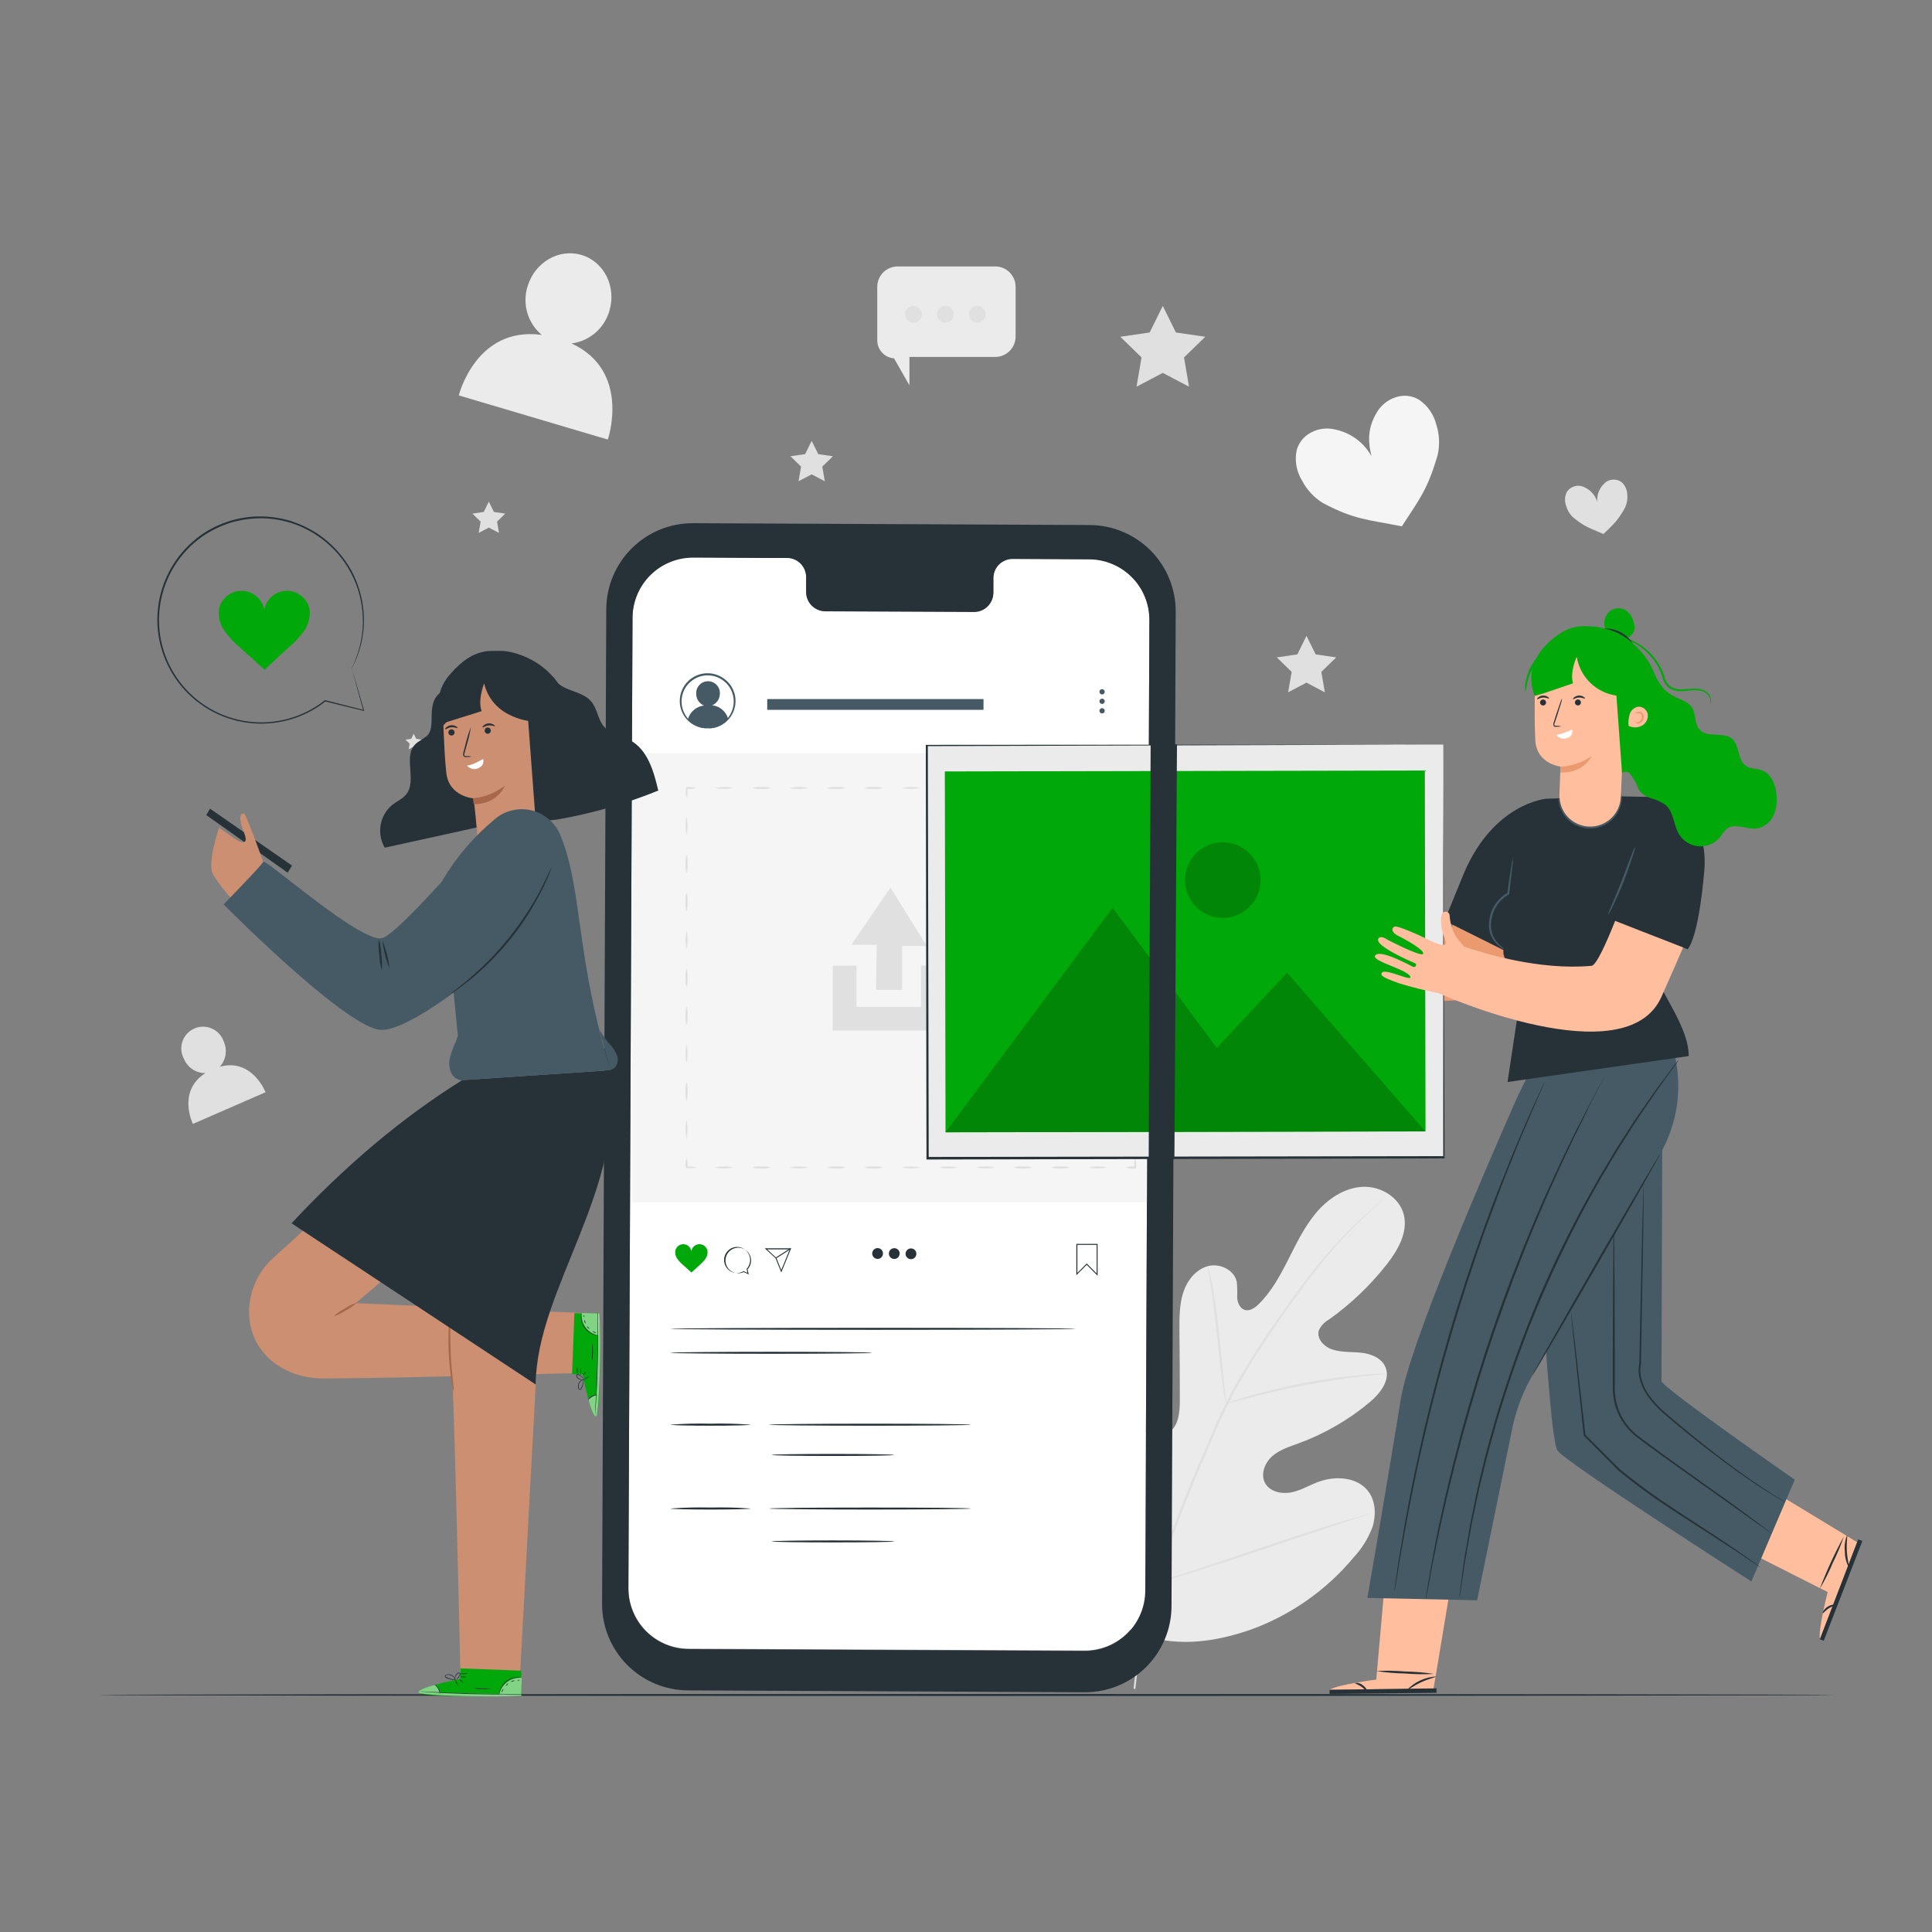 <svg width="251" height="251" viewBox="0 0 251 251" fill="none" xmlns="http://www.w3.org/2000/svg">
<rect x="0" y="0" width="251" height="251" fill="#808080" stroke="none"/>
<path d="M184.35 51.931C182.455 50.781 180.035 51.676 178.92 53.501C177.805 55.326 177.625 57.001 178.175 59.261C177.68 58.374 176.999 57.604 176.178 57.005C175.357 56.406 174.416 55.992 173.42 55.791C171.33 55.291 168.97 56.401 168.445 58.561C168.188 59.897 168.444 61.28 169.16 62.436C169.783 63.638 170.721 64.648 171.875 65.356C175.95 67.521 177.67 67.491 182.12 68.381C184.59 64.606 185.455 63.561 186.77 59.146C187.075 57.822 187.015 56.439 186.595 55.146C186.27 53.834 185.47 52.688 184.35 51.931Z" fill="#F5F5F5"/>
<path d="M28.565 138.586C28.958 138.148 29.214 137.605 29.303 137.023C29.392 136.442 29.309 135.847 29.065 135.311C28.94 134.939 28.739 134.597 28.474 134.306C28.21 134.016 27.888 133.784 27.529 133.625C27.17 133.465 26.782 133.383 26.389 133.382C25.996 133.381 25.608 133.462 25.248 133.619C24.888 133.777 24.565 134.007 24.299 134.296C24.033 134.585 23.83 134.927 23.704 135.298C23.577 135.67 23.529 136.064 23.563 136.455C23.596 136.847 23.711 137.227 23.9 137.571C24.129 138.12 24.516 138.589 25.012 138.917C25.508 139.246 26.09 139.419 26.685 139.416C22.97 141.776 25.06 146.016 25.06 146.016L34.5 141.901C34.5 141.901 32.77 137.436 28.565 138.586Z" fill="#E0E0E0"/>
<path d="M74.26 44.621C75.405 44.47 76.48 43.987 77.353 43.232C78.227 42.477 78.86 41.482 79.175 40.371C80.105 37.236 78.475 33.991 75.535 33.121C72.595 32.251 69.465 34.086 68.535 37.221C68.188 38.335 68.179 39.527 68.508 40.646C68.837 41.766 69.49 42.763 70.385 43.511C61.83 42.341 59.605 51.371 59.605 51.371L78.965 57.106C78.965 57.106 82.03 48.216 74.26 44.621Z" fill="#EBEBEB"/>
<path d="M210.775 62.726C210.434 62.431 209.991 62.282 209.541 62.309C209.09 62.336 208.669 62.538 208.365 62.871C208.061 63.175 207.828 63.541 207.68 63.944C207.532 64.348 207.474 64.778 207.51 65.206C207.388 64.789 207.176 64.404 206.891 64.077C206.605 63.75 206.252 63.488 205.855 63.311C205.453 63.1 204.985 63.054 204.549 63.181C204.113 63.309 203.744 63.601 203.52 63.996C203.286 64.529 203.263 65.132 203.455 65.681C203.601 66.241 203.896 66.751 204.31 67.156C205.81 68.441 206.525 68.586 208.31 69.376C209.695 68.036 210.155 67.681 211.115 65.966C211.367 65.444 211.47 64.863 211.415 64.286C211.404 63.705 211.176 63.148 210.775 62.726Z" fill="#E0E0E0"/>
<path d="M63.505 65.177L64.165 66.512L65.64 66.727L64.575 67.767L64.825 69.232L63.505 68.542L62.19 69.232L62.44 67.767L61.375 66.727L62.845 66.512L63.505 65.177Z" fill="#E0E0E0"/>
<path d="M169.735 82.602L170.93 85.017L173.595 85.407L171.665 87.287L172.12 89.942L169.735 88.687L167.35 89.942L167.81 87.287L165.88 85.407L168.545 85.017L169.735 82.602Z" fill="#E0E0E0"/>
<path d="M53.75 95.321L54.075 95.986L54.815 96.096L54.28 96.616L54.405 97.346L53.75 97.001L53.09 97.346L53.215 96.616L52.68 96.096L53.42 95.986L53.75 95.321Z" fill="#E0E0E0"/>
<path d="M147.395 212.146C138.99 206.276 137.085 195.381 137.395 185.586C137.45 183.951 137.27 182.226 138.045 180.791C138.82 179.356 140.64 178.381 142.1 179.066C143.315 179.641 143.845 181.066 144.525 182.221C145.433 183.778 146.763 185.047 148.36 185.881C149.4 186.421 150.69 186.751 151.715 186.186C153.125 185.406 153.29 183.461 153.28 181.831C153.28 178.801 153.262 175.771 153.225 172.741C153.225 171.116 153.225 169.456 153.725 167.911C154.225 166.366 155.35 164.936 156.895 164.501C158.44 164.066 160.355 164.961 160.68 166.551C160.744 167.224 160.761 167.901 160.73 168.576C160.775 169.251 161.09 170.001 161.73 170.186C162.37 170.371 163.03 169.916 163.515 169.441C165.195 167.801 166.33 165.686 167.395 163.581C168.46 161.476 169.495 159.326 171.015 157.531C172.535 155.736 174.645 154.326 176.975 154.191C179.305 154.056 181.785 155.496 182.37 157.781C182.955 160.066 181.625 162.401 180.17 164.256C178.011 167.01 175.465 169.437 172.61 171.461C172.057 171.77 171.616 172.246 171.35 172.821C170.995 173.901 172.02 174.981 173.095 175.321C174.305 175.726 175.595 175.601 176.885 175.746C178.175 175.891 179.53 176.456 180.01 177.656C180.675 179.316 179.285 181.061 177.915 182.201C175.177 184.487 172.064 186.284 168.715 187.511C167.52 187.951 166.26 188.331 165.295 189.176C164.33 190.021 163.75 191.476 164.33 192.621C164.91 193.766 166.41 194.121 167.665 193.901C168.92 193.681 170.04 192.991 171.23 192.536C173.465 191.696 176.35 191.851 177.785 193.781C178.725 195.051 178.785 196.816 178.33 198.331C177.782 199.815 176.944 201.175 175.865 202.331C172.323 206.584 167.716 209.821 162.515 211.711C157.33 213.506 152.515 213.996 147.38 212.111" fill="#EBEBEB"/>
<path d="M147.265 219.407C147.72 214.866 148.609 210.378 149.92 206.007C151.546 200.672 153.478 195.435 155.705 190.322L157.43 186.287C158 184.962 158.565 183.652 159.2 182.402C160.417 180.007 161.766 177.682 163.24 175.437C164.635 173.282 166.035 171.287 167.36 169.437C168.685 167.587 169.955 165.882 171.18 164.382C173.108 161.999 175.221 159.772 177.5 157.722C178.305 156.997 178.945 156.452 179.385 156.092L179.885 155.687C179.941 155.637 180.001 155.591 180.065 155.552C180.017 155.609 179.964 155.661 179.905 155.707L179.405 156.137C178.98 156.517 178.355 157.072 177.565 157.807C175.33 159.883 173.255 162.125 171.355 164.512C170.145 166.012 168.885 167.727 167.57 169.582C166.255 171.437 164.865 173.437 163.48 175.582C162.025 177.826 160.689 180.146 159.48 182.532C158.855 183.777 158.295 185.077 157.725 186.402C157.155 187.727 156.58 189.072 156 190.432C153.778 195.536 151.843 200.761 150.205 206.082C148.888 210.436 147.982 214.904 147.5 219.427" fill="#E0E0E0"/>
<path d="M159.285 182.371C159.207 182.146 159.154 181.913 159.125 181.676C159.04 181.226 158.94 180.576 158.825 179.766C158.595 178.146 158.355 175.901 158.095 173.421C157.835 170.941 157.565 168.706 157.315 167.096C157.19 166.286 157.08 165.636 157 165.186C156.946 164.955 156.916 164.719 156.91 164.481C157.001 164.701 157.07 164.928 157.115 165.161C157.23 165.606 157.37 166.256 157.52 167.056C157.83 168.666 158.135 170.906 158.395 173.386C158.655 175.866 158.865 178.046 159.035 179.736C159.115 180.501 159.185 181.146 159.24 181.661C159.282 181.896 159.297 182.134 159.285 182.371Z" fill="#E0E0E0"/>
<path d="M180.19 178.487C179.915 178.545 179.636 178.579 179.355 178.587C178.82 178.632 178.045 178.697 177.085 178.807C175.17 179.017 172.535 179.392 169.65 179.937C166.765 180.482 164.15 181.097 162.305 181.592C161.37 181.832 160.62 182.047 160.1 182.192C159.835 182.282 159.562 182.349 159.285 182.392C159.535 182.263 159.796 182.157 160.065 182.077C160.565 181.897 161.32 181.652 162.25 181.382C164.1 180.837 166.695 180.192 169.595 179.642C172.065 179.162 174.558 178.814 177.065 178.597C178.03 178.512 178.81 178.477 179.35 178.467C179.63 178.442 179.912 178.449 180.19 178.487Z" fill="#E0E0E0"/>
<path d="M150.18 205.621C150.12 205.543 150.071 205.458 150.035 205.366L149.68 204.611C149.37 203.951 148.95 202.986 148.445 201.791C147.665 200.026 146.775 197.791 144.775 192.326C143.405 188.606 142.145 185.246 141.19 182.826L140.05 179.971L139.74 179.191C139.699 179.102 139.67 179.008 139.655 178.911C139.712 178.99 139.759 179.076 139.795 179.166L140.155 179.921C140.46 180.581 140.88 181.546 141.385 182.741C142.385 185.136 143.685 188.491 145.055 192.211C146.425 195.931 147.685 199.286 148.64 201.711C149.11 202.881 149.495 203.846 149.785 204.561C149.905 204.876 150.005 205.131 150.09 205.341C150.131 205.431 150.161 205.525 150.18 205.621Z" fill="#E0E0E0"/>
<path d="M177.96 196.666C177.872 196.716 177.778 196.754 177.68 196.781L176.875 197.051L173.9 198.016C171.4 198.831 167.935 200.016 164.115 201.286C160.295 202.556 156.825 203.716 154.3 204.476C153.035 204.861 152.005 205.156 151.3 205.351L150.475 205.566C150.381 205.596 150.284 205.615 150.185 205.621C150.27 205.569 150.363 205.53 150.46 205.506L151.265 205.236L154.265 204.271C156.765 203.461 160.235 202.296 164.05 201.001C167.865 199.706 171.34 198.576 173.87 197.811C175.13 197.431 176.16 197.131 176.87 196.941L177.695 196.721C177.781 196.692 177.87 196.674 177.96 196.666Z" fill="#E0E0E0"/>
<path d="M131.945 37.266V43.706C131.948 44.055 131.881 44.401 131.749 44.725C131.618 45.048 131.423 45.342 131.177 45.59C130.931 45.837 130.639 46.034 130.317 46.168C129.995 46.302 129.649 46.371 129.3 46.371H118.15V50.056L116.15 46.556C115.557 46.512 115.003 46.245 114.598 45.809C114.194 45.373 113.97 44.801 113.97 44.206V37.266C113.97 36.563 114.249 35.889 114.746 35.392C115.243 34.895 115.917 34.616 116.62 34.616H129.3C129.648 34.616 129.992 34.685 130.313 34.818C130.635 34.951 130.926 35.147 131.172 35.393C131.418 35.639 131.612 35.931 131.745 36.252C131.878 36.574 131.946 36.918 131.945 37.266Z" fill="#EBEBEB"/>
<path d="M126.96 41.921C127.562 41.921 128.05 41.433 128.05 40.831C128.05 40.229 127.562 39.741 126.96 39.741C126.358 39.741 125.87 40.229 125.87 40.831C125.87 41.433 126.358 41.921 126.96 41.921Z" fill="#E0E0E0"/>
<path d="M122.82 41.921C123.422 41.921 123.91 41.433 123.91 40.831C123.91 40.229 123.422 39.741 122.82 39.741C122.218 39.741 121.73 40.229 121.73 40.831C121.73 41.433 122.218 41.921 122.82 41.921Z" fill="#E0E0E0"/>
<path d="M117.59 40.831C117.59 41.047 117.654 41.258 117.774 41.437C117.893 41.616 118.064 41.756 118.263 41.838C118.462 41.921 118.681 41.942 118.893 41.9C119.104 41.858 119.298 41.754 119.451 41.602C119.603 41.45 119.707 41.255 119.749 41.044C119.791 40.832 119.769 40.613 119.687 40.414C119.604 40.215 119.465 40.045 119.286 39.925C119.106 39.805 118.896 39.741 118.68 39.741C118.537 39.741 118.395 39.769 118.263 39.824C118.131 39.879 118.01 39.959 117.909 40.06C117.808 40.162 117.728 40.282 117.673 40.414C117.618 40.546 117.59 40.688 117.59 40.831Z" fill="#E0E0E0"/>
<path d="M151.065 39.741L152.77 43.196L156.585 43.751L153.825 46.441L154.475 50.236L151.065 48.446L147.655 50.236L148.305 46.441L145.55 43.751L149.36 43.196L151.065 39.741Z" fill="#E0E0E0"/>
<path d="M105.45 57.276L106.305 59.001L108.21 59.276L106.83 60.621L107.155 62.521L105.45 61.626L103.745 62.521L104.07 60.621L102.69 59.276L104.6 59.001L105.45 57.276Z" fill="#E0E0E0"/>
<path d="M238.42 220.206C238.42 220.276 187.86 220.336 125.505 220.336C63.15 220.336 12.58 220.276 12.58 220.206C12.58 220.136 63.13 220.076 125.505 220.076C187.88 220.076 238.42 220.131 238.42 220.206Z" fill="#263238"/>
<path d="M141.5 72.621L131.5 72.571C130.847 72.587 130.227 72.857 129.771 73.324C129.315 73.791 129.06 74.418 129.06 75.071V76.886C129.06 77.539 128.805 78.166 128.349 78.633C127.893 79.1 127.273 79.371 126.62 79.386L107.155 79.371C106.497 79.35 105.874 79.071 105.421 78.593C104.968 78.116 104.722 77.479 104.735 76.821V75.011C104.749 74.354 104.503 73.718 104.051 73.241C103.599 72.763 102.977 72.483 102.32 72.461H98.82L90.07 72.371C89.037 72.367 88.014 72.566 87.058 72.957C86.103 73.348 85.233 73.923 84.5 74.65C83.767 75.377 83.184 76.242 82.785 77.194C82.386 78.147 82.179 79.169 82.175 80.201L81.64 206.296C81.631 208.381 82.45 210.385 83.917 211.866C85.384 213.347 87.38 214.186 89.465 214.196L140.895 214.431C141.928 214.436 142.951 214.237 143.907 213.846C144.862 213.455 145.732 212.879 146.465 212.152C147.198 211.425 147.781 210.56 148.18 209.608C148.579 208.656 148.786 207.634 148.79 206.601L149.325 80.506C149.332 78.423 148.511 76.423 147.044 74.945C145.577 73.466 143.583 72.63 141.5 72.621Z" fill="white"/>
<path d="M92.525 91.631C92.82 91.505 93.071 91.296 93.249 91.03C93.426 90.763 93.522 90.451 93.525 90.131C93.537 89.921 93.506 89.712 93.434 89.515C93.362 89.318 93.251 89.138 93.107 88.986C92.963 88.833 92.79 88.712 92.597 88.629C92.404 88.546 92.197 88.503 91.987 88.503C91.778 88.503 91.57 88.546 91.378 88.629C91.185 88.712 91.012 88.833 90.868 88.986C90.724 89.138 90.613 89.318 90.541 89.515C90.469 89.712 90.438 89.921 90.45 90.131C90.445 90.456 90.538 90.776 90.716 91.048C90.894 91.321 91.15 91.534 91.45 91.661C90.964 91.718 90.506 91.919 90.135 92.238C89.764 92.557 89.496 92.979 89.365 93.451C89.917 94.076 90.674 94.484 91.5 94.601H92.445C93.284 94.491 94.055 94.08 94.615 93.446C94.493 92.966 94.228 92.535 93.854 92.211C93.481 91.886 93.017 91.684 92.525 91.631Z" fill="#455A64"/>
<path d="M91.95 94.605C91.95 94.575 92.26 94.605 92.79 94.445C93.536 94.239 94.191 93.789 94.65 93.165C94.988 92.712 95.207 92.181 95.289 91.622C95.37 91.062 95.31 90.491 95.115 89.96C94.887 89.334 94.476 88.79 93.935 88.4C93.357 87.969 92.656 87.737 91.935 87.737C91.214 87.737 90.513 87.969 89.935 88.4C89.394 88.79 88.983 89.334 88.755 89.96C88.56 90.491 88.5 91.062 88.581 91.622C88.663 92.181 88.882 92.712 89.22 93.165C89.682 93.786 90.336 94.236 91.08 94.445C91.61 94.59 91.925 94.575 91.925 94.605C91.851 94.618 91.775 94.618 91.7 94.605C91.483 94.609 91.266 94.583 91.055 94.53C90.39 94.375 89.784 94.031 89.309 93.54C88.835 93.048 88.512 92.43 88.38 91.76C88.251 91.091 88.313 90.398 88.561 89.763C88.809 89.128 89.231 88.575 89.78 88.17C90.401 87.713 91.151 87.466 91.922 87.466C92.694 87.466 93.444 87.713 94.065 88.17C94.656 88.593 95.105 89.186 95.35 89.87C95.566 90.48 95.614 91.136 95.49 91.77C95.358 92.441 95.035 93.058 94.561 93.55C94.086 94.041 93.48 94.385 92.815 94.54C92.604 94.593 92.387 94.618 92.17 94.615C92.097 94.625 92.022 94.622 91.95 94.605Z" fill="#455A64"/>
<path d="M127.775 90.82H99.675V92.22H127.775V90.82Z" fill="#455A64"/>
<path d="M143.18 90.221C143.371 90.221 143.525 90.067 143.525 89.876C143.525 89.686 143.371 89.531 143.18 89.531C142.99 89.531 142.835 89.686 142.835 89.876C142.835 90.067 142.99 90.221 143.18 90.221Z" fill="#455A64"/>
<path d="M143.525 91.111C143.525 91.202 143.489 91.29 143.424 91.355C143.359 91.419 143.272 91.456 143.18 91.456C143.089 91.456 143.001 91.419 142.936 91.355C142.871 91.29 142.835 91.202 142.835 91.111C142.835 91.019 142.871 90.931 142.936 90.867C143.001 90.802 143.089 90.766 143.18 90.766C143.272 90.766 143.359 90.802 143.424 90.867C143.489 90.931 143.525 91.019 143.525 91.111Z" fill="#455A64"/>
<path d="M143.18 92.691C143.371 92.691 143.525 92.537 143.525 92.346C143.525 92.155 143.371 92.001 143.18 92.001C142.99 92.001 142.835 92.155 142.835 92.346C142.835 92.537 142.99 92.691 143.18 92.691Z" fill="#455A64"/>
<path d="M149.325 97.851H82.115V156.196H149.325V97.851Z" fill="#F5F5F5"/>
<path d="M146.255 151.671C146.659 151.544 147.084 151.5 147.505 151.541L147.375 151.671V151.426V151.191C147.375 151.041 147.375 150.906 147.4 150.796C147.425 150.566 147.46 150.426 147.495 150.426C147.53 150.426 147.565 150.566 147.585 150.796C147.585 150.906 147.61 151.041 147.615 151.191V151.691L147.485 151.826C147.069 151.86 146.65 151.808 146.255 151.671Z" fill="#E0E0E0"/>
<path d="M141.4 151.671C142.201 151.498 143.029 151.498 143.83 151.671C143.03 151.851 142.2 151.851 141.4 151.671Z" fill="#E0E0E0"/>
<path d="M136.55 151.671C136.94 151.544 137.352 151.5 137.76 151.541C138.17 151.501 138.583 151.545 138.975 151.671C138.585 151.804 138.17 151.85 137.76 151.806C137.352 151.85 136.939 151.804 136.55 151.671Z" fill="#E0E0E0"/>
<path d="M131.695 151.671C132.087 151.545 132.5 151.501 132.91 151.541C133.318 151.5 133.73 151.544 134.12 151.671C133.731 151.804 133.318 151.85 132.91 151.806C132.5 151.85 132.086 151.804 131.695 151.671Z" fill="#E0E0E0"/>
<path d="M126.84 151.671C127.641 151.498 128.469 151.498 129.27 151.671C128.47 151.851 127.64 151.851 126.84 151.671Z" fill="#E0E0E0"/>
<path d="M122 151.671C122.799 151.498 123.626 151.498 124.425 151.671C123.627 151.851 122.798 151.851 122 151.671Z" fill="#E0E0E0"/>
<path d="M117.135 151.671C117.936 151.498 118.764 151.498 119.565 151.671C118.765 151.851 117.935 151.851 117.135 151.671Z" fill="#E0E0E0"/>
<path d="M112.285 151.671C112.675 151.544 113.087 151.5 113.495 151.541C113.905 151.501 114.318 151.545 114.71 151.671C114.32 151.804 113.905 151.85 113.495 151.806C113.087 151.85 112.674 151.804 112.285 151.671Z" fill="#E0E0E0"/>
<path d="M107.43 151.671C107.822 151.545 108.235 151.501 108.645 151.541C109.053 151.5 109.465 151.544 109.855 151.671C109.466 151.804 109.053 151.85 108.645 151.806C108.235 151.85 107.82 151.804 107.43 151.671Z" fill="#E0E0E0"/>
<path d="M102.575 151.671C103.376 151.498 104.204 151.498 105.005 151.671C104.205 151.851 103.375 151.851 102.575 151.671Z" fill="#E0E0E0"/>
<path d="M97.725 151.671C98.115 151.544 98.527 151.5 98.935 151.541C99.345 151.501 99.758 151.545 100.15 151.671C99.76 151.804 99.345 151.85 98.935 151.806C98.527 151.85 98.114 151.804 97.725 151.671Z" fill="#E0E0E0"/>
<path d="M92.87 151.671C93.671 151.498 94.499 151.498 95.3 151.671C94.5 151.851 93.67 151.851 92.87 151.671Z" fill="#E0E0E0"/>
<path d="M89.195 150.421C89.322 150.825 89.366 151.25 89.325 151.671L89.195 151.541H89.695L90.095 151.571C90.32 151.596 90.46 151.626 90.46 151.661C90.46 151.696 90.32 151.731 90.095 151.756H89.695H89.46H89.21C89.15 151.696 89.34 151.886 89.08 151.621C89.041 151.217 89.08 150.81 89.195 150.421Z" fill="#E0E0E0"/>
<path d="M89.195 145.496C89.368 146.309 89.368 147.149 89.195 147.961C89.022 147.149 89.022 146.309 89.195 145.496Z" fill="#E0E0E0"/>
<path d="M89.195 140.57C89.322 140.967 89.366 141.386 89.325 141.8C89.366 142.217 89.321 142.637 89.195 143.035C89.069 142.637 89.024 142.217 89.065 141.8C89.024 141.386 89.068 140.967 89.195 140.57Z" fill="#E0E0E0"/>
<path d="M89.195 135.646C89.368 136.456 89.368 137.295 89.195 138.106C89.022 137.295 89.022 136.456 89.195 135.646Z" fill="#E0E0E0"/>
<path d="M89.195 130.716C89.321 131.114 89.366 131.535 89.325 131.951C89.366 132.365 89.322 132.784 89.195 133.181C89.068 132.784 89.024 132.365 89.065 131.951C89.024 131.535 89.069 131.114 89.195 130.716Z" fill="#E0E0E0"/>
<path d="M89.195 125.791C89.322 126.188 89.366 126.606 89.325 127.021C89.366 127.437 89.321 127.857 89.195 128.256C89.069 127.857 89.024 127.437 89.065 127.021C89.024 126.606 89.068 126.188 89.195 125.791Z" fill="#E0E0E0"/>
<path d="M89.195 120.871C89.368 121.682 89.368 122.52 89.195 123.331C89.022 122.52 89.022 121.682 89.195 120.871Z" fill="#E0E0E0"/>
<path d="M89.195 115.936C89.321 116.334 89.366 116.754 89.325 117.171C89.366 117.585 89.322 118.004 89.195 118.401C89.068 118.004 89.024 117.585 89.065 117.171C89.024 116.754 89.069 116.334 89.195 115.936Z" fill="#E0E0E0"/>
<path d="M89.195 111.011C89.322 111.408 89.366 111.826 89.325 112.241C89.366 112.657 89.321 113.077 89.195 113.476C89.069 113.077 89.024 112.657 89.065 112.241C89.024 111.826 89.068 111.408 89.195 111.011Z" fill="#E0E0E0"/>
<path d="M89.195 106.086C89.368 106.897 89.368 107.735 89.195 108.546C89.022 107.735 89.022 106.897 89.195 106.086Z" fill="#E0E0E0"/>
<path d="M90.445 102.371C90.042 102.501 89.616 102.545 89.195 102.501L89.325 102.371V102.871C89.325 103.021 89.325 103.156 89.295 103.271C89.295 103.496 89.24 103.636 89.205 103.636C89.17 103.636 89.135 103.496 89.11 103.271C89.11 103.156 89.11 103.021 89.11 102.871V102.641V102.371L89.24 102.241C89.646 102.206 90.056 102.25 90.445 102.371Z" fill="#E0E0E0"/>
<path d="M95.3 102.371C94.499 102.544 93.671 102.544 92.87 102.371C93.671 102.198 94.499 102.198 95.3 102.371Z" fill="#E0E0E0"/>
<path d="M100.15 102.37C99.759 102.5 99.345 102.544 98.935 102.5C98.527 102.544 98.114 102.5 97.725 102.37C98.115 102.244 98.527 102.199 98.935 102.24C99.345 102.2 99.758 102.244 100.15 102.37Z" fill="#E0E0E0"/>
<path d="M105 102.371C104.199 102.544 103.371 102.544 102.57 102.371C103.371 102.198 104.199 102.198 105 102.371Z" fill="#E0E0E0"/>
<path d="M109.855 102.37C109.466 102.5 109.053 102.544 108.645 102.5C108.235 102.544 107.821 102.5 107.43 102.37C107.822 102.244 108.235 102.2 108.645 102.24C109.053 102.199 109.465 102.244 109.855 102.37Z" fill="#E0E0E0"/>
<path d="M114.71 102.37C114.319 102.5 113.905 102.544 113.495 102.5C113.087 102.544 112.674 102.5 112.285 102.37C112.675 102.244 113.087 102.199 113.495 102.24C113.905 102.2 114.318 102.244 114.71 102.37Z" fill="#E0E0E0"/>
<path d="M119.565 102.371C118.764 102.544 117.936 102.544 117.135 102.371C117.936 102.198 118.764 102.198 119.565 102.371Z" fill="#E0E0E0"/>
<path d="M124.415 102.371C123.616 102.545 122.789 102.545 121.99 102.371C122.789 102.198 123.616 102.198 124.415 102.371Z" fill="#E0E0E0"/>
<path d="M129.27 102.371C128.469 102.544 127.641 102.544 126.84 102.371C127.641 102.198 128.469 102.198 129.27 102.371Z" fill="#E0E0E0"/>
<path d="M134.12 102.37C133.731 102.5 133.318 102.544 132.91 102.5C132.5 102.544 132.086 102.5 131.695 102.37C132.087 102.244 132.5 102.2 132.91 102.24C133.318 102.199 133.73 102.244 134.12 102.37Z" fill="#E0E0E0"/>
<path d="M139 102.37C138.609 102.5 138.195 102.544 137.785 102.5C137.377 102.544 136.964 102.5 136.575 102.37C136.965 102.244 137.377 102.199 137.785 102.24C138.195 102.2 138.608 102.244 139 102.37Z" fill="#E0E0E0"/>
<path d="M143.83 102.371C143.029 102.544 142.201 102.544 141.4 102.371C142.201 102.198 143.029 102.198 143.83 102.371Z" fill="#E0E0E0"/>
<path d="M147.5 103.621C147.371 103.218 147.326 102.792 147.37 102.371C147.63 102.631 147.44 102.446 147.5 102.501H147.25H147.015L146.615 102.476C146.39 102.451 146.25 102.416 146.25 102.381C146.25 102.346 146.39 102.311 146.615 102.291C146.73 102.291 146.865 102.291 147.015 102.261H147.515L147.645 102.391C147.678 102.806 147.629 103.224 147.5 103.621Z" fill="#E0E0E0"/>
<path d="M147.5 108.546C147.327 107.735 147.327 106.897 147.5 106.086C147.673 106.897 147.673 107.735 147.5 108.546Z" fill="#E0E0E0"/>
<path d="M147.5 113.476C147.371 113.078 147.327 112.657 147.37 112.241C147.326 111.826 147.37 111.407 147.5 111.011C147.627 111.408 147.671 111.826 147.63 112.241C147.671 112.657 147.626 113.077 147.5 113.476Z" fill="#E0E0E0"/>
<path d="M147.5 118.401C147.37 118.004 147.326 117.585 147.37 117.171C147.327 116.754 147.371 116.334 147.5 115.936C147.626 116.334 147.671 116.754 147.63 117.171C147.671 117.585 147.627 118.004 147.5 118.401Z" fill="#E0E0E0"/>
<path d="M147.5 123.326C147.327 122.515 147.327 121.677 147.5 120.866C147.673 121.677 147.673 122.515 147.5 123.326Z" fill="#E0E0E0"/>
<path d="M147.5 128.256C147.371 127.858 147.327 127.437 147.37 127.021C147.326 126.606 147.37 126.187 147.5 125.791C147.627 126.188 147.671 126.606 147.63 127.021C147.671 127.437 147.626 127.857 147.5 128.256Z" fill="#E0E0E0"/>
<path d="M147.5 133.181C147.37 132.785 147.326 132.365 147.37 131.951C147.327 131.535 147.371 131.114 147.5 130.716C147.626 131.114 147.671 131.535 147.63 131.951C147.671 132.365 147.627 132.784 147.5 133.181Z" fill="#E0E0E0"/>
<path d="M147.5 138.106C147.327 137.295 147.327 136.456 147.5 135.646C147.673 136.456 147.673 137.295 147.5 138.106Z" fill="#E0E0E0"/>
<path d="M147.5 143.035C147.371 142.637 147.327 142.217 147.37 141.8C147.326 141.386 147.37 140.967 147.5 140.57C147.627 140.967 147.671 141.386 147.63 141.8C147.671 142.217 147.626 142.637 147.5 143.035Z" fill="#E0E0E0"/>
<path d="M147.5 147.961C147.327 147.149 147.327 146.309 147.5 145.496C147.673 146.309 147.673 147.149 147.5 147.961Z" fill="#E0E0E0"/>
<path d="M108.185 125.456V133.886H122.78V125.456H119.655V130.806H111.28V125.456H108.185Z" fill="#E0E0E0"/>
<path d="M113.82 128.605H117.205V122.91H120.42L115.685 115.315L110.6 122.745H113.9L113.82 128.605Z" fill="#E0E0E0"/>
<path d="M97.275 165.566L96.62 165.266C96.244 165.442 95.817 165.471 95.42 165.348C95.024 165.225 94.688 164.959 94.478 164.601C94.268 164.244 94.199 163.82 94.285 163.415C94.37 163.009 94.605 162.649 94.941 162.407C95.278 162.165 95.693 162.057 96.105 162.104C96.517 162.152 96.896 162.351 97.169 162.664C97.442 162.977 97.588 163.38 97.579 163.795C97.57 164.209 97.406 164.606 97.12 164.906L97.275 165.566ZM95.775 161.996C95.324 161.996 94.892 162.175 94.573 162.494C94.254 162.813 94.075 163.245 94.075 163.696C94.075 164.147 94.254 164.579 94.573 164.898C94.892 165.217 95.324 165.396 95.775 165.396C96.065 165.381 96.347 165.293 96.595 165.141L97.095 165.361L97 164.871V164.846C97.292 164.535 97.455 164.123 97.455 163.696C97.455 163.248 97.278 162.818 96.962 162.499C96.647 162.181 96.218 162 95.77 161.996H95.775Z" fill="#263238"/>
<path d="M101.5 165.316L100.76 163.476L99.36 162.176H102.785L101.5 165.316ZM99.675 162.316L100.87 163.431L101.5 165.001L102.6 162.316H99.675Z" fill="#263238"/>
<path d="M102.672 162.167L100.793 163.368L100.86 163.473L102.739 162.272L102.672 162.167Z" fill="#263238"/>
<path d="M114.715 162.83C114.719 162.97 114.681 163.107 114.607 163.225C114.532 163.343 114.424 163.436 114.296 163.492C114.168 163.548 114.026 163.564 113.889 163.539C113.752 163.514 113.625 163.448 113.526 163.351C113.426 163.253 113.358 163.128 113.33 162.991C113.302 162.855 113.315 162.713 113.368 162.584C113.421 162.455 113.512 162.345 113.628 162.267C113.744 162.19 113.881 162.149 114.02 162.15C114.202 162.149 114.377 162.22 114.508 162.347C114.638 162.475 114.712 162.648 114.715 162.83Z" fill="#263238"/>
<path d="M116.88 162.841C116.884 162.981 116.846 163.118 116.772 163.236C116.697 163.354 116.589 163.447 116.461 163.502C116.333 163.558 116.191 163.575 116.054 163.55C115.917 163.525 115.79 163.459 115.691 163.362C115.591 163.264 115.523 163.139 115.495 163.002C115.467 162.866 115.48 162.724 115.533 162.595C115.586 162.466 115.677 162.356 115.793 162.278C115.909 162.201 116.046 162.16 116.185 162.161C116.275 162.16 116.365 162.176 116.449 162.21C116.533 162.244 116.609 162.293 116.674 162.357C116.739 162.42 116.79 162.495 116.825 162.578C116.861 162.661 116.879 162.751 116.88 162.841Z" fill="#263238"/>
<path d="M119.05 162.87C119.054 163.01 119.016 163.147 118.942 163.265C118.867 163.382 118.76 163.475 118.632 163.531C118.505 163.587 118.363 163.604 118.226 163.579C118.089 163.555 117.962 163.49 117.863 163.393C117.763 163.296 117.694 163.171 117.665 163.035C117.637 162.898 117.649 162.757 117.702 162.627C117.754 162.498 117.844 162.388 117.959 162.31C118.075 162.232 118.211 162.191 118.35 162.191C118.441 162.189 118.531 162.206 118.615 162.239C118.699 162.273 118.776 162.322 118.841 162.385C118.906 162.449 118.958 162.524 118.994 162.607C119.03 162.69 119.049 162.78 119.05 162.87Z" fill="#263238"/>
<path d="M142.595 165.74L141.18 164.325L139.835 165.67V161.605H142.595V165.74ZM141.18 164.15L141.225 164.19L142.47 165.44V161.73H139.97V165.37L141.18 164.15Z" fill="#263238"/>
<path d="M139.78 172.636C139.78 172.706 127.98 172.766 113.43 172.766C98.88 172.766 87.08 172.706 87.08 172.636C87.08 172.566 98.875 172.506 113.43 172.506C127.985 172.506 139.78 172.561 139.78 172.636Z" fill="#263238"/>
<path d="M113.315 175.751C113.315 175.821 107.44 175.881 100.2 175.881C92.96 175.881 87.08 175.821 87.08 175.751C87.08 175.681 92.95 175.621 100.2 175.621C107.45 175.621 113.315 175.676 113.315 175.751Z" fill="#263238"/>
<path d="M126.14 185.096C126.14 185.166 120.27 185.226 113.025 185.226C105.78 185.226 99.905 185.166 99.905 185.096C99.905 185.026 105.78 184.961 113.025 184.961C120.27 184.961 126.14 185.021 126.14 185.096Z" fill="#263238"/>
<path d="M97.53 185.095C97.53 185.165 95.19 185.225 92.305 185.225C89.42 185.225 87.08 185.165 87.08 185.095C88.818 184.96 90.562 184.915 92.305 184.96C94.048 184.915 95.792 184.96 97.53 185.095Z" fill="#263238"/>
<path d="M126.14 195.985C126.14 196.055 120.27 196.115 113.025 196.115C105.78 196.115 99.905 196.055 99.905 195.985C99.905 195.915 105.78 195.855 113.025 195.855C120.27 195.855 126.14 195.91 126.14 195.985Z" fill="#263238"/>
<path d="M97.53 195.986C97.53 196.056 95.19 196.116 92.305 196.116C89.42 196.116 87.08 196.056 87.08 195.986C88.818 195.854 90.562 195.811 92.305 195.856C94.048 195.811 95.792 195.854 97.53 195.986Z" fill="#263238"/>
<path d="M116.17 189.021C116.17 189.096 112.605 189.156 108.21 189.156C103.815 189.156 100.255 189.096 100.255 189.021C100.255 188.946 103.815 188.891 108.21 188.891C112.605 188.891 116.17 188.951 116.17 189.021Z" fill="#263238"/>
<path d="M116.17 200.256C116.17 200.331 112.605 200.386 108.21 200.386C103.815 200.386 100.255 200.331 100.255 200.256C100.255 200.181 103.815 200.126 108.21 200.126C112.605 200.126 116.17 200.186 116.17 200.256Z" fill="#263238"/>
<path d="M91.91 162.501C91.862 162.255 91.729 162.033 91.534 161.876C91.339 161.719 91.094 161.636 90.844 161.642C90.593 161.648 90.353 161.742 90.165 161.909C89.978 162.075 89.856 162.303 89.82 162.551C89.784 162.303 89.662 162.075 89.475 161.909C89.287 161.742 89.047 161.648 88.796 161.642C88.546 161.636 88.301 161.719 88.106 161.876C87.911 162.033 87.778 162.255 87.73 162.501C87.678 162.864 87.77 163.233 87.985 163.531C88.195 163.827 88.444 164.095 88.725 164.326L89.835 165.326C90.215 164.986 90.535 164.666 90.915 164.326C91.196 164.093 91.446 163.826 91.66 163.531C91.874 163.233 91.964 162.864 91.91 162.501Z" fill="#01a809"/>
<path d="M141.575 68.211L90.04 67.971C87.062 67.959 84.202 69.13 82.088 71.226C79.973 73.323 78.778 76.173 78.765 79.151L78.22 208.341C78.213 209.814 78.497 211.275 79.055 212.638C79.613 214.002 80.434 215.243 81.471 216.289C82.508 217.336 83.741 218.168 85.1 218.738C86.459 219.308 87.917 219.604 89.39 219.611L140.925 219.851C142.4 219.858 143.861 219.574 145.226 219.016C146.591 218.458 147.833 217.637 148.88 216.598C149.927 215.56 150.76 214.325 151.329 212.965C151.899 211.605 152.195 210.145 152.2 208.671L152.745 79.481C152.752 78.007 152.468 76.547 151.91 75.183C151.352 73.82 150.531 72.579 149.494 71.532C148.457 70.486 147.224 69.654 145.865 69.084C144.506 68.514 143.048 68.217 141.575 68.211ZM148.79 206.661C148.786 207.693 148.579 208.715 148.18 209.668C147.781 210.62 147.198 211.485 146.465 212.212C145.732 212.939 144.862 213.514 143.907 213.905C142.951 214.296 141.928 214.495 140.895 214.491L89.465 214.251C87.383 214.242 85.39 213.407 83.923 211.929C82.456 210.452 81.635 208.453 81.64 206.371L82.175 80.276C82.179 79.243 82.386 78.222 82.785 77.269C83.184 76.317 83.767 75.452 84.5 74.725C85.233 73.998 86.103 73.422 87.058 73.031C88.014 72.64 89.037 72.441 90.07 72.446L98.815 72.486H102.315C102.972 72.508 103.594 72.788 104.046 73.265C104.498 73.743 104.744 74.379 104.73 75.036V76.871C104.717 77.528 104.962 78.164 105.414 78.641C105.866 79.118 106.488 79.399 107.145 79.421L126.62 79.511C127.272 79.494 127.891 79.223 128.346 78.756C128.801 78.289 129.055 77.663 129.055 77.011V75.196C129.045 74.866 129.101 74.537 129.218 74.229C129.336 73.92 129.514 73.638 129.741 73.399C129.968 73.159 130.241 72.967 130.543 72.834C130.845 72.7 131.17 72.628 131.5 72.621L141.5 72.671C142.532 72.675 143.553 72.882 144.505 73.281C145.457 73.679 146.321 74.262 147.047 74.994C147.774 75.727 148.349 76.596 148.74 77.551C149.131 78.506 149.33 79.529 149.325 80.561L148.79 206.661Z" fill="#263238"/>
<path d="M201.915 112.976L192.89 109.976C192.89 109.976 188.89 121.476 187.68 121.576C180.905 122.196 173.68 119.951 171.12 119.076C170.865 118.791 170.57 118.441 170.24 118.016C169.96 117.65 169.746 117.239 169.605 116.801C169.407 116.262 169.284 115.698 169.24 115.126C169.251 115.016 169.228 114.905 169.173 114.809C169.118 114.714 169.035 114.637 168.935 114.591C168.835 114.545 168.722 114.531 168.614 114.552C168.506 114.572 168.406 114.626 168.33 114.706C168.035 115.086 167.96 116.536 168.63 118.101C169.3 119.666 166.93 118.416 166.06 117.981C165.19 117.546 162.435 116.316 162.09 116.481C161.59 116.716 161.74 117.301 162.62 117.721C163.5 118.141 166.05 119.571 165.795 120.016C165.54 120.461 161.145 118.176 161.145 118.176C161.145 118.176 160.285 117.531 159.975 118.041C159.415 118.961 164.275 121.041 164.74 121.231C165.065 121.361 164.805 121.856 164.465 121.701C164.125 121.546 160.13 119.316 159.555 120.246C159.11 120.961 163.53 122.001 164.1 122.916C164.67 123.831 160.83 121.791 160.435 122.486C160.285 122.746 160.215 122.986 162.59 123.821C164.331 124.364 166.101 124.815 167.89 125.171V125.196C167.89 125.196 191.64 135.816 196.76 125.576C202.185 114.681 201.915 112.976 201.915 112.976Z" fill="#EB996E"/>
<path d="M187.509 96.722L120.434 96.851L120.537 150.475L187.612 150.347L187.509 96.722Z" fill="#EBEBEB"/>
<path d="M187.5 96.735H187.175H186.24H182.6L168.875 96.79L120.425 96.935L120.54 96.82C120.575 112.78 120.615 131.075 120.655 150.435L120.525 150.305L187.595 150.2L187.5 150.37C187.5 134.215 187.5 120.82 187.5 111.46C187.5 106.78 187.5 103.105 187.5 100.6C187.5 99.345 187.5 98.39 187.5 97.735C187.5 97.08 187.5 96.735 187.5 96.735C187.5 96.735 187.5 97.06 187.5 97.705C187.5 98.35 187.5 99.305 187.5 100.545C187.5 103.045 187.525 106.71 187.545 111.385C187.58 120.76 187.62 134.175 187.675 150.385V150.495H187.565L120.495 150.64H120.365V150.5C120.335 131.14 120.305 112.845 120.28 96.885V96.77H120.395L168.895 96.74H187.5V96.735Z" fill="#263238"/>
<path d="M185.11 100.101L122.75 100.221L122.84 147.091L185.2 146.971L185.11 100.101Z" fill="#01a809"/>
<path d="M122.83 147.106L144.555 117.931L158.085 136.131L167.215 126.371L185.19 146.991L122.83 147.106Z" fill="#01a809"/>
<path d="M163.77 114.326C163.772 115.297 163.486 116.247 162.948 117.055C162.41 117.864 161.645 118.495 160.748 118.868C159.852 119.242 158.865 119.341 157.912 119.153C156.959 118.966 156.083 118.5 155.395 117.815C154.707 117.129 154.238 116.256 154.046 115.303C153.855 114.351 153.95 113.364 154.32 112.466C154.69 111.568 155.318 110.8 156.124 110.259C156.93 109.718 157.879 109.428 158.85 109.426C159.495 109.424 160.134 109.55 160.73 109.796C161.326 110.041 161.868 110.402 162.325 110.857C162.782 111.312 163.145 111.852 163.392 112.448C163.64 113.043 163.769 113.681 163.77 114.326Z" fill="#01a809"/>
<g opacity="0.2">
<path d="M122.83 147.106L144.555 117.931L158.085 136.131L167.215 126.371L185.19 146.991L122.83 147.106Z" fill="black"/>
</g>
<g opacity="0.2">
<path d="M163.77 114.326C163.772 115.297 163.486 116.247 162.948 117.055C162.41 117.864 161.645 118.495 160.748 118.868C159.852 119.242 158.865 119.341 157.912 119.153C156.959 118.966 156.083 118.5 155.395 117.815C154.707 117.129 154.238 116.256 154.046 115.303C153.855 114.351 153.95 113.364 154.32 112.466C154.69 111.568 155.318 110.8 156.124 110.259C156.93 109.718 157.879 109.428 158.85 109.426C159.495 109.424 160.134 109.55 160.73 109.796C161.326 110.041 161.868 110.402 162.325 110.857C162.782 111.312 163.145 111.852 163.392 112.448C163.64 113.043 163.769 113.681 163.77 114.326Z" fill="black"/>
</g>
<path d="M240.28 199.751L222.78 189.136L219.365 197.691L237.45 206.836C237.45 206.836 236.155 211.861 236.45 212.961L241.285 200.371L240.28 199.751Z" fill="#FFBE9D"/>
<path d="M236.43 212.965L236.935 213.16L241.95 200.205L241.41 199.99L236.43 212.965Z" fill="#263238"/>
<path d="M238.545 208.516C238.545 208.591 238.08 208.641 237.61 208.936C237.14 209.231 236.885 209.616 236.815 209.581C236.745 209.546 236.93 209.046 237.475 208.716C238.02 208.386 238.555 208.446 238.545 208.516Z" fill="#263238"/>
<path d="M239.97 199.44C240.045 199.44 239.865 200.395 239.94 201.56C240.015 202.725 240.285 203.64 240.215 203.665C239.862 203.025 239.678 202.306 239.68 201.575C239.592 200.851 239.692 200.116 239.97 199.44Z" fill="#263238"/>
<path d="M239.55 199.605C239.146 200.792 238.662 201.95 238.1 203.07C237.619 204.228 237.056 205.349 236.415 206.425C237.302 204.083 238.349 201.804 239.55 199.605Z" fill="#263238"/>
<path d="M189.795 198.021H180.585L178.8 218.206C178.8 218.206 173.655 218.871 172.735 219.536L186.235 219.371L186.445 218.206L189.795 198.021Z" fill="#FFBE9D"/>
<path d="M172.735 219.536V220.076L186.63 219.926V219.346L172.735 219.536Z" fill="#263238"/>
<path d="M177.65 219.87C177.58 219.9 177.36 219.485 176.91 219.16C176.46 218.835 176.01 218.735 176.02 218.66C176.205 218.622 176.397 218.629 176.579 218.68C176.761 218.731 176.927 218.826 177.065 218.955C177.58 219.305 177.715 219.83 177.65 219.87Z" fill="#263238"/>
<path d="M186.605 217.806C186.605 217.881 185.68 218.066 184.605 218.566C183.53 219.066 182.8 219.661 182.75 219.601C183.745 218.524 185.121 217.88 186.585 217.806H186.605Z" fill="#263238"/>
<path d="M186.295 217.475C185.043 217.541 183.789 217.521 182.54 217.415C181.287 217.397 180.038 217.29 178.8 217.095C180.052 217.03 181.306 217.05 182.555 217.155C183.808 217.177 185.057 217.283 186.295 217.475Z" fill="#263238"/>
<path d="M199.115 145.24C199.115 145.24 201.035 186.74 202.345 188.455C203.655 190.17 227.535 205.455 227.535 205.455L233.17 192.235C233.17 192.235 215.84 180.2 215.855 179.42C215.87 178.64 215.985 138.23 215.985 138.23L199.115 145.24Z" fill="#455A64"/>
<path d="M204.05 170.075C204.075 170.179 204.094 170.284 204.105 170.39L204.225 171.3L204.64 174.71C204.975 177.645 205.44 181.71 205.975 186.45L205.94 186.375L210.235 190.675L210.47 190.91C212.713 192.734 215.05 194.44 217.47 196.02L223.35 199.87C225.03 200.98 226.35 201.905 227.275 202.56C227.73 202.89 228.08 203.155 228.315 203.33L228.58 203.535C228.64 203.585 228.67 203.61 228.665 203.615L228.565 203.555L228.285 203.37L227.215 202.645C226.29 202.015 224.94 201.11 223.25 200.025C221.56 198.94 219.535 197.66 217.31 196.195C214.884 194.624 212.547 192.92 210.31 191.09L210.075 190.855L205.79 186.55L205.755 186.515V186.475C205.255 181.75 204.82 177.66 204.51 174.72C204.37 173.28 204.255 172.125 204.17 171.305L204.095 170.39C204.067 170.287 204.052 170.182 204.05 170.075Z" fill="#263238"/>
<path d="M209.695 160.291C209.702 160.332 209.702 160.375 209.695 160.416V160.786C209.695 161.131 209.695 161.606 209.72 162.206C209.72 163.466 209.745 165.246 209.765 167.441C209.785 169.636 209.765 172.281 209.79 175.196C209.79 176.656 209.79 178.196 209.79 179.781C209.753 180.579 209.818 181.379 209.985 182.161C210.359 183.767 211.234 185.212 212.485 186.286C213.11 186.786 213.775 187.286 214.41 187.741C215.685 188.686 216.91 189.586 218.115 190.436L224.42 194.936C226.21 196.231 227.65 197.291 228.635 198.036L229.76 198.906L230.05 199.136C230.113 199.193 230.143 199.223 230.14 199.226L230.035 199.161L229.73 198.946L228.575 198.121L224.315 195.086C222.505 193.811 220.355 192.296 217.975 190.586C216.785 189.741 215.54 188.846 214.26 187.901C213.62 187.426 212.97 186.961 212.315 186.436C211.672 185.885 211.12 185.235 210.68 184.511C210.24 183.787 209.919 182.997 209.73 182.171C209.564 181.371 209.499 180.553 209.535 179.736C209.535 178.146 209.535 176.611 209.535 175.151C209.535 172.236 209.535 169.611 209.565 167.396L209.605 162.161C209.605 161.561 209.605 161.086 209.605 160.741V160.371C209.63 160.339 209.66 160.312 209.695 160.291Z" fill="#263238"/>
<path d="M213.535 153.636C213.539 153.676 213.539 153.716 213.535 153.756V154.111C213.535 154.441 213.535 154.891 213.535 155.466C213.535 156.661 213.505 158.366 213.48 160.466C213.405 164.721 213.305 170.596 213.19 177.166V177.191C213.077 177.748 213.077 178.323 213.19 178.881C213.366 179.707 213.706 180.489 214.19 181.181C214.661 181.864 215.204 182.494 215.81 183.061C217.02 184.156 218.26 185.166 219.42 186.126C221.755 188.046 223.92 189.706 225.765 191.046C227.61 192.386 229.16 193.411 230.235 194.101L231.5 194.871L231.825 195.081L231.93 195.161C231.93 195.161 231.885 195.161 231.81 195.106L231.475 194.916C231.18 194.751 230.75 194.501 230.205 194.166C229.115 193.501 227.555 192.496 225.705 191.166C223.855 189.836 221.66 188.196 219.31 186.286C218.14 185.321 216.91 184.326 215.68 183.216C215.061 182.638 214.504 181.996 214.02 181.301C213.512 180.579 213.155 179.763 212.97 178.901C212.847 178.309 212.847 177.698 212.97 177.106V177.131C213.115 170.561 213.24 164.686 213.335 160.436C213.395 158.331 213.44 156.631 213.475 155.436C213.475 154.866 213.51 154.411 213.525 154.081V153.731C213.524 153.699 213.528 153.667 213.535 153.636Z" fill="#263238"/>
<path d="M217.155 135.371L217.525 136.871C218.614 141.312 217.946 146.001 215.66 149.961L199.08 178.701C197.906 180.737 197.049 182.941 196.54 185.236L191.905 207.906L177.65 207.596C177.65 207.596 180.495 191.096 181.99 181.771C183.12 174.771 192.52 152.951 197.07 142.656L199.15 138.371L217.155 135.371Z" fill="#455A64"/>
<path d="M200.67 140.565C200.653 140.624 200.631 140.681 200.605 140.735L200.405 141.235L199.6 143.09C199.245 143.89 198.81 144.87 198.335 146.025C197.86 147.18 197.29 148.47 196.715 149.93C196.14 151.39 195.485 152.975 194.84 154.7C194.195 156.425 193.51 158.27 192.8 160.2C191.425 164.105 189.995 168.435 188.635 173.015C187.275 177.595 186.135 182.015 185.185 186.05C184.725 188.05 184.275 189.985 183.91 191.795C183.545 193.605 183.195 195.295 182.91 196.795C182.625 198.295 182.375 199.73 182.155 200.955C181.935 202.18 181.76 203.24 181.625 204.105C181.49 204.97 181.375 205.605 181.3 206.105C181.26 206.325 181.23 206.495 181.205 206.605C181.199 206.665 181.185 206.724 181.165 206.78C181.158 206.721 181.158 206.66 181.165 206.6C181.165 206.47 181.205 206.3 181.23 206.1C181.295 205.625 181.39 204.955 181.51 204.1C181.63 203.245 181.785 202.17 182.01 200.94C182.235 199.71 182.43 198.31 182.73 196.77C183.03 195.23 183.325 193.54 183.705 191.735C184.085 189.93 184.51 188.005 184.965 185.98C185.91 181.94 187.05 177.525 188.395 172.93C189.74 168.335 191.195 164.01 192.585 160.105C193.3 158.155 193.965 156.3 194.65 154.605C195.335 152.91 195.955 151.29 196.555 149.84C197.155 148.39 197.72 147.09 198.21 145.945C198.7 144.8 199.145 143.825 199.515 143.03L200.365 141.195L200.595 140.72C200.612 140.665 200.637 140.613 200.67 140.565Z" fill="#263238"/>
<path d="M208.72 139.291C208.702 139.35 208.676 139.407 208.645 139.461C208.58 139.586 208.5 139.751 208.4 139.961L207.43 141.846C207.005 142.661 206.485 143.661 205.93 144.846C205.375 146.031 204.675 147.346 203.985 148.846C203.635 149.586 203.265 150.346 202.885 151.176C202.505 152.006 202.13 152.846 201.73 153.726C200.925 155.486 200.13 157.391 199.28 159.391C197.625 163.391 195.905 167.891 194.28 172.611C192.655 177.331 191.28 181.936 190.115 186.111C189.555 188.211 189.01 190.206 188.565 192.111C188.34 193.051 188.105 193.956 187.905 194.831C187.705 195.706 187.52 196.546 187.34 197.331C186.97 198.936 186.69 200.396 186.425 201.676C186.16 202.956 185.925 204.056 185.785 204.961C185.645 205.866 185.48 206.556 185.39 207.046C185.345 207.271 185.31 207.451 185.28 207.586C185.271 207.647 185.256 207.708 185.235 207.766C185.227 207.705 185.227 207.642 185.235 207.581C185.235 207.446 185.285 207.266 185.32 207.036C185.4 206.536 185.515 205.841 185.665 204.946C185.815 204.051 186.005 202.946 186.26 201.646C186.515 200.346 186.76 198.901 187.14 197.296L187.69 194.771C187.885 193.891 188.115 192.986 188.335 192.046C188.77 190.161 189.335 188.161 189.86 186.046C191.015 181.851 192.39 177.266 194.015 172.511C195.64 167.756 197.385 163.301 199.055 159.286C199.915 157.286 200.715 155.376 201.555 153.621C201.96 152.746 202.335 151.886 202.72 151.076L203.84 148.751C204.54 147.251 205.23 145.941 205.84 144.776C206.45 143.611 206.955 142.611 207.395 141.806C207.835 141.001 208.17 140.381 208.395 139.941L208.665 139.441C208.678 139.389 208.697 139.339 208.72 139.291Z" fill="#263238"/>
<path d="M218.09 137.731C218.09 137.731 218.055 137.791 217.98 137.896L217.65 138.371C217.34 138.791 216.905 139.396 216.345 140.171L215.4 141.471L214.32 143.046C213.555 144.186 212.645 145.456 211.74 146.926L210.29 149.211C209.79 150.006 209.29 150.861 208.79 151.711C207.73 153.441 206.71 155.356 205.615 157.356C203.49 161.396 201.32 165.921 199.32 170.791C197.32 175.661 195.735 180.431 194.43 184.791C193.815 186.986 193.205 189.071 192.75 191.046C192.515 192.046 192.25 192.981 192.065 193.901C191.88 194.821 191.685 195.706 191.505 196.551C191.125 198.236 190.89 199.781 190.64 201.126C190.52 201.801 190.41 202.431 190.31 203.011C190.21 203.591 190.145 204.121 190.08 204.601C189.935 205.541 189.825 206.281 189.75 206.796C189.71 207.041 189.68 207.226 189.655 207.371C189.649 207.435 189.635 207.499 189.615 207.561C189.612 207.496 189.612 207.431 189.615 207.366C189.615 207.226 189.655 207.036 189.68 206.791C189.75 206.291 189.84 205.531 189.96 204.586C190.025 204.086 190.095 203.586 190.17 202.991C190.245 202.396 190.37 201.781 190.48 201.101C190.715 199.751 190.94 198.206 191.31 196.516L191.855 193.856C192.045 192.936 192.295 191.986 192.525 190.996C192.975 188.996 193.575 186.926 194.185 184.721C195.48 180.341 197.085 175.576 199.06 170.681C201.035 165.786 203.25 161.271 205.385 157.236C206.49 155.236 207.52 153.321 208.59 151.591C209.115 150.721 209.59 149.871 210.09 149.091L211.56 146.811C212.48 145.346 213.4 144.081 214.175 142.951C214.57 142.386 214.93 141.856 215.275 141.381L216.24 140.096L217.58 138.321L217.935 137.866C218.04 137.776 218.085 137.726 218.09 137.731Z" fill="#263238"/>
<path d="M199.08 178.69C199.02 178.655 202.68 172.19 207.255 164.255C211.83 156.32 215.6 149.915 215.66 149.95C215.72 149.985 212.06 156.45 207.485 164.385C202.91 172.32 199.145 178.725 199.08 178.69Z" fill="#263238"/>
<path d="M210.835 103.466L214.775 103.536L217.91 112.506L214.585 123.951C213.84 126.951 219.395 132.516 219.395 137.201L195.855 140.571L197.355 130.621L195.32 123.926V123.426L187.67 119.611L190.195 113.426C194.08 104.326 200.865 103.771 200.865 103.771L210.835 103.466Z" fill="#263238"/>
<path d="M195.455 123.326C195.273 123.276 195.103 123.189 194.955 123.071C194.557 122.788 194.218 122.432 193.955 122.021C193.561 121.39 193.385 120.647 193.455 119.906C193.489 119.099 193.73 118.315 194.155 117.628C194.579 116.942 195.174 116.376 195.88 115.986L195.815 116.076C196 114.721 196.165 113.576 196.315 112.731C196.362 112.29 196.444 111.854 196.56 111.426C196.564 111.869 196.532 112.312 196.465 112.751C196.38 113.581 196.245 114.751 196.08 116.111V116.171L196.02 116.201C195.357 116.58 194.799 117.118 194.397 117.768C193.995 118.418 193.762 119.158 193.72 119.921C193.65 120.617 193.804 121.318 194.16 121.921C194.407 122.328 194.721 122.69 195.09 122.991C195.218 123.096 195.34 123.208 195.455 123.326Z" fill="#455A64"/>
<path d="M214.775 103.536C214.775 103.536 222.195 104.411 221.41 113.231C220.61 122.231 219.245 123.326 219.245 123.326L208.78 119.246C210.965 114.821 211.025 114.776 212.07 110.016L214.775 103.516V103.536Z" fill="#263238"/>
<path d="M212.465 109.956C212.377 110.424 212.247 110.882 212.075 111.326C211.8 112.156 211.415 113.326 210.93 114.556C210.445 115.786 209.93 116.906 209.55 117.696C209.364 118.131 209.138 118.548 208.875 118.941C209.003 118.486 209.171 118.043 209.375 117.616C209.715 116.811 210.19 115.701 210.675 114.461L211.89 111.261C212.043 110.81 212.235 110.373 212.465 109.956Z" fill="#455A64"/>
<path d="M214.205 86.025C215.135 87.89 215.63 89.525 217.48 90.465C218.315 90.9 219.33 91.145 219.835 91.94C220.34 92.735 220.125 94.055 220.835 94.81C221.835 95.905 223.9 95.015 225.03 95.985C226.03 96.845 225.715 98.7 226.8 99.485C227.41 99.915 228.245 99.82 228.94 100.09C230.085 100.53 230.625 101.845 230.775 103.06C230.93 104.033 230.807 105.03 230.42 105.935C230.22 106.384 229.91 106.776 229.52 107.075C229.13 107.373 228.671 107.57 228.185 107.645C226.89 107.78 225.425 106.89 224.375 107.645C224.038 107.959 223.745 108.317 223.505 108.71C223.178 109.126 222.754 109.456 222.271 109.672C221.788 109.888 221.26 109.984 220.732 109.951C220.204 109.918 219.692 109.758 219.239 109.483C218.787 109.209 218.408 108.829 218.135 108.375C217.41 107.17 217.455 105.51 216.4 104.585C215.793 104.165 215.116 103.857 214.4 103.675C213.715 103.42 213 102.99 212.795 102.29C212.558 101.668 212.22 101.089 211.795 100.575C211.265 99.785 210.56 100.75 209.86 100.36C209.16 99.97 209.425 99.21 209.36 98.41" fill="#01a809"/>
<path d="M210.67 103.115C210.716 103.278 210.735 103.447 210.725 103.615C210.712 104.088 210.618 104.555 210.445 104.995C210.186 105.657 209.765 106.244 209.22 106.7C208.538 107.249 207.701 107.572 206.827 107.625C205.953 107.678 205.084 107.458 204.34 106.995C203.745 106.607 203.257 106.076 202.92 105.45C202.692 105.035 202.543 104.58 202.48 104.11C202.447 103.945 202.447 103.775 202.48 103.61C202.583 104.229 202.789 104.825 203.09 105.375C203.431 105.957 203.908 106.448 204.48 106.805C205.182 107.233 205.999 107.434 206.82 107.38C207.643 107.335 208.431 107.038 209.08 106.53C209.603 106.104 210.016 105.559 210.285 104.94C210.513 104.357 210.643 103.741 210.67 103.115Z" fill="#455A64"/>
<path d="M210.575 103.576L211.245 88.041L205.07 83.371L199.465 86.116C199.465 86.116 199.28 93.156 199.465 96.211C199.65 99.266 202.735 99.591 202.735 99.591C202.735 99.591 202.665 101.376 202.595 103.261C202.577 103.8 202.668 104.337 202.863 104.84C203.057 105.343 203.352 105.802 203.728 106.188C204.105 106.574 204.555 106.88 205.053 107.088C205.551 107.296 206.086 107.4 206.625 107.396C207.647 107.384 208.625 106.982 209.36 106.272C210.094 105.561 210.529 104.597 210.575 103.576Z" fill="#FFBE9D"/>
<path d="M200.08 91.266C200.08 91.343 200.103 91.418 200.146 91.483C200.189 91.547 200.25 91.597 200.321 91.626C200.392 91.656 200.471 91.663 200.546 91.648C200.622 91.633 200.691 91.596 200.746 91.542C200.8 91.487 200.838 91.418 200.853 91.342C200.868 91.266 200.86 91.188 200.83 91.117C200.801 91.046 200.751 90.985 200.687 90.942C200.623 90.899 200.547 90.876 200.47 90.876C200.367 90.876 200.267 90.917 200.194 90.99C200.121 91.063 200.08 91.162 200.08 91.266Z" fill="#263238"/>
<path d="M199.7 90.84C199.75 90.89 200.04 90.645 200.46 90.62C200.88 90.595 201.195 90.8 201.24 90.745C201.285 90.69 201.21 90.625 201.07 90.53C200.885 90.409 200.665 90.353 200.445 90.37C200.222 90.38 200.009 90.465 199.84 90.61C199.715 90.72 199.675 90.82 199.7 90.84Z" fill="#263238"/>
<path d="M204.61 91.266C204.611 91.343 204.635 91.418 204.678 91.481C204.722 91.545 204.783 91.594 204.854 91.623C204.926 91.652 205.004 91.659 205.079 91.643C205.154 91.627 205.223 91.59 205.278 91.535C205.332 91.48 205.368 91.411 205.383 91.335C205.397 91.26 205.389 91.182 205.36 91.111C205.33 91.04 205.28 90.979 205.216 90.936C205.152 90.894 205.077 90.871 205 90.871C204.948 90.871 204.897 90.881 204.85 90.901C204.802 90.921 204.759 90.95 204.722 90.987C204.686 91.024 204.658 91.067 204.638 91.115C204.619 91.163 204.609 91.215 204.61 91.266Z" fill="#263238"/>
<path d="M204.365 90.835C204.415 90.885 204.705 90.641 205.125 90.621C205.545 90.6 205.86 90.8 205.905 90.74C205.95 90.68 205.875 90.626 205.735 90.531C205.549 90.41 205.329 90.353 205.108 90.366C204.886 90.38 204.675 90.463 204.505 90.606C204.38 90.716 204.34 90.816 204.365 90.835Z" fill="#263238"/>
<path d="M220.135 96.831C219.751 96.846 219.37 96.759 219.03 96.581C218.525 96.312 218.106 95.907 217.82 95.411C217.465 94.793 217.162 94.145 216.915 93.476C216.345 92.061 215.915 90.741 215.62 89.781L215.5 89.371C215.48 89.231 215.454 89.093 215.42 88.956C213.75 82.591 208.15 81.406 207.045 81.406C205.855 81.406 203.78 80.756 200.75 83.906C200.295 84.377 199.909 84.911 199.605 85.491C198.938 86.332 198.475 87.316 198.255 88.366C198.126 88.856 198.102 89.367 198.185 89.866C198.245 89.866 198.255 89.286 198.49 88.401C198.629 87.881 198.825 87.378 199.075 86.901C198.815 88.072 198.925 89.295 199.39 90.401L200.475 90.101L204.36 88.776C204.01 87.571 204.525 86.076 204.82 85.376L204.85 85.351C205.063 86.627 205.677 87.801 206.603 88.704C207.529 89.607 208.719 90.191 210 90.371L210.725 100.371C215.895 99.261 215.77 92.371 215.725 90.941C215.96 91.731 216.265 92.641 216.645 93.596C216.9 94.281 217.218 94.94 217.595 95.566C217.916 96.09 218.382 96.51 218.935 96.776C219.313 96.951 219.733 97.012 220.145 96.951C220.43 96.896 220.565 96.806 220.56 96.791C220.418 96.795 220.276 96.809 220.135 96.831Z" fill="#01a809"/>
<path d="M202.85 94.371C202.624 94.319 202.392 94.291 202.16 94.286C202.055 94.286 201.95 94.286 201.925 94.186C201.921 94.076 201.947 93.967 202 93.871C202.09 93.596 202.185 93.306 202.29 93.001C202.49 92.381 202.66 91.816 202.79 91.406C202.87 91.186 202.922 90.958 202.945 90.726C202.831 90.928 202.74 91.143 202.675 91.366C202.53 91.771 202.34 92.326 202.14 92.946C202.045 93.256 201.955 93.546 201.865 93.826C201.803 93.964 201.789 94.118 201.825 94.266C201.841 94.303 201.865 94.336 201.897 94.362C201.928 94.389 201.965 94.407 202.005 94.416C202.065 94.425 202.125 94.425 202.185 94.416C202.408 94.428 202.631 94.413 202.85 94.371Z" fill="#263238"/>
<path d="M211.575 94.26C211.528 93.755 211.583 93.245 211.735 92.76C211.817 92.519 211.962 92.303 212.156 92.136C212.349 91.969 212.584 91.857 212.835 91.811C213.128 91.799 213.415 91.894 213.643 92.078C213.871 92.262 214.024 92.522 214.075 92.811C214.106 93.102 214.051 93.396 213.917 93.656C213.783 93.916 213.575 94.132 213.32 94.275C213.06 94.412 212.772 94.487 212.478 94.496C212.185 94.504 211.893 94.446 211.625 94.326" fill="#FFBE9D"/>
<path d="M212.465 93.815C212.465 93.78 212.63 93.855 212.845 93.815C212.979 93.768 213.095 93.679 213.176 93.563C213.258 93.446 213.301 93.308 213.3 93.165C213.312 93.094 213.309 93.021 213.29 92.951C213.271 92.881 213.237 92.816 213.19 92.76C213.145 92.722 213.092 92.694 213.035 92.677C212.978 92.659 212.919 92.654 212.86 92.66C212.63 92.66 212.47 92.74 212.455 92.7C212.44 92.66 212.56 92.56 212.83 92.48C212.916 92.459 213.005 92.457 213.091 92.475C213.178 92.492 213.259 92.528 213.33 92.58C213.41 92.656 213.471 92.751 213.508 92.855C213.544 92.959 213.555 93.071 213.54 93.18C213.53 93.39 213.451 93.59 213.315 93.75C213.199 93.882 213.039 93.968 212.865 93.99C212.575 93.995 212.44 93.83 212.465 93.815Z" fill="#EB996E"/>
<path d="M209.9 83.026C209.554 82.893 209.245 82.68 208.997 82.404C208.749 82.129 208.57 81.799 208.475 81.441C208.391 81.082 208.405 80.707 208.515 80.356C208.625 80.004 208.827 79.688 209.1 79.441C209.385 79.203 209.735 79.058 210.105 79.023C210.474 78.988 210.846 79.066 211.17 79.246C211.672 79.592 212.036 80.103 212.2 80.691C212.357 81.063 212.401 81.474 212.325 81.871C212.231 82.158 212.064 82.416 211.839 82.619C211.615 82.822 211.341 82.962 211.045 83.026C210.455 83.15 209.847 83.167 209.25 83.076" fill="#01a809"/>
<path d="M222.16 91.491C222.213 91.289 222.223 91.077 222.19 90.871C222.135 90.634 222.02 90.415 221.855 90.236C221.635 90.003 221.352 89.839 221.04 89.766C220.656 89.672 220.259 89.644 219.865 89.681C219.435 89.711 218.975 89.786 218.47 89.801C217.928 89.833 217.389 89.704 216.92 89.431C216.452 89.079 216.124 88.572 215.995 88.001C215.679 86.996 215.16 86.067 214.47 85.271C213.906 84.622 213.241 84.068 212.5 83.631C211.803 83.244 211.065 82.936 210.3 82.711C210.519 82.715 210.736 82.75 210.945 82.816C211.52 82.961 212.073 83.181 212.59 83.471C213.365 83.898 214.062 84.455 214.65 85.116C215.374 85.927 215.917 86.883 216.24 87.921C216.354 88.436 216.644 88.896 217.06 89.221C217.486 89.466 217.974 89.584 218.465 89.561C218.965 89.561 219.41 89.486 219.85 89.466C220.267 89.435 220.687 89.476 221.09 89.586C221.43 89.681 221.734 89.874 221.965 90.141C222.135 90.344 222.248 90.589 222.29 90.851C222.312 91.019 222.297 91.19 222.245 91.351C222.205 91.446 222.165 91.496 222.16 91.491Z" fill="#01a809"/>
<path d="M212.14 83.621C211.117 82.612 209.82 81.927 208.41 81.651C209.151 81.618 209.887 81.783 210.542 82.129C211.198 82.475 211.75 82.99 212.14 83.621Z" fill="#263238"/>
<path d="M202.735 99.6C204.186 99.538 205.589 99.062 206.78 98.231C206.78 98.231 205.78 100.485 202.705 100.36L202.735 99.6Z" fill="#EB996E"/>
<path d="M204.24 94.78C203.598 95.108 202.913 95.346 202.205 95.485C202.361 95.696 202.583 95.85 202.835 95.921C203.088 95.993 203.357 95.978 203.6 95.88C203.716 95.853 203.825 95.803 203.921 95.732C204.017 95.661 204.097 95.571 204.157 95.468C204.217 95.365 204.255 95.251 204.27 95.133C204.284 95.014 204.274 94.894 204.24 94.78Z" fill="white"/>
<path d="M209.835 119.636C208.685 122.521 207.385 125.421 206.77 125.476C200 126.096 192.77 123.851 190.215 122.976C189.955 122.686 189.66 122.341 189.335 121.911C189.055 121.545 188.839 121.134 188.695 120.696C188.5 120.158 188.379 119.596 188.335 119.026C188.348 118.915 188.325 118.803 188.27 118.706C188.215 118.609 188.131 118.531 188.029 118.485C187.928 118.438 187.815 118.425 187.705 118.447C187.596 118.468 187.496 118.524 187.42 118.606C187.13 118.986 187.055 120.436 187.72 121.996C188.385 123.556 186.025 122.316 185.155 121.881C184.285 121.446 181.53 120.216 181.18 120.381C180.68 120.616 180.835 121.206 181.715 121.621C182.595 122.036 185.14 123.471 184.885 123.921C184.63 124.371 180.24 122.076 180.24 122.076C180.24 122.076 179.375 121.436 179.07 121.946C178.51 122.861 183.365 124.946 183.835 125.136C184.155 125.266 183.9 125.761 183.56 125.601C183.22 125.441 179.225 123.221 178.645 124.151C178.2 124.861 182.645 125.901 183.195 126.821C183.745 127.741 179.92 125.691 179.525 126.391C179.38 126.651 179.305 126.866 181.685 127.721C183.431 128.261 185.206 128.707 187 129.056V129.081C187 129.081 211.275 139.946 215.87 129.461C216.97 126.961 218.05 124.526 218.665 123.091" fill="#FFBE9D"/>
<path d="M152.575 150.57L152.91 96.72L149.49 96.65L149.235 150.57H152.575Z" fill="#263238"/>
<path d="M60.435 140.786L35.33 163.581C34.393 164.464 33.646 165.53 33.136 166.712C32.626 167.894 32.364 169.169 32.365 170.456C32.365 175.686 36.8 179.106 42.03 179.086C54.785 179.036 75.495 178.276 75.345 178.426C75.195 178.576 75.55 170.581 75.55 170.581L46.225 169.301L69.315 149.606L60.435 140.786Z" fill="#CC8F71"/>
<path d="M61.75 146.445C61.75 146.445 58.435 176.08 58.71 178.29C58.985 180.5 59.815 217.4 59.815 217.4L67.59 217.095L69.69 178.19L76.19 148.63L61.75 146.445Z" fill="#CC8F71"/>
<path d="M58.5 170.576C58.538 171.075 58.538 171.577 58.5 172.076C58.5 173.011 58.5 174.301 58.555 175.731C58.61 177.161 58.74 178.441 58.84 179.371C58.914 179.868 58.958 180.369 58.97 180.871C58.811 180.384 58.706 179.881 58.655 179.371C58.473 178.16 58.352 176.94 58.295 175.716C58.239 174.492 58.247 173.265 58.32 172.041C58.33 171.548 58.39 171.057 58.5 170.576Z" fill="#A8674A"/>
<path d="M43.375 171.001C43.795 170.597 44.273 170.26 44.795 170.001C45.27 169.672 45.793 169.417 46.345 169.246C45.923 169.647 45.445 169.984 44.925 170.246C44.447 170.571 43.925 170.825 43.375 171.001Z" fill="#A8674A"/>
<path d="M37.935 112.451L27.29 105.061L26.795 105.891L37.37 113.376L37.935 112.451Z" fill="#263238"/>
<path d="M34.32 112.316C34.32 112.316 33 108.636 32.68 107.871C32.36 107.106 31.87 105.721 31.68 105.691C31.49 105.661 30.745 105.761 31.68 108.101C32.615 110.441 30.5 108.966 30.5 108.966L28.46 107.526C28.46 107.526 26.83 112.216 27.71 113.666C28.402 114.753 29.183 115.779 30.045 116.736L34.32 112.316Z" fill="#CC8F71"/>
<path d="M57.35 89.871C55.18 91.371 56.76 94.306 55.515 95.551C55.05 96.011 54.39 96.241 53.935 96.711C52.37 98.326 54.175 101.376 52.805 103.156C52.34 103.766 51.595 104.076 50.985 104.546C50.182 105.206 49.64 106.131 49.457 107.155C49.274 108.178 49.461 109.233 49.985 110.131L62.055 107.476L60.175 91.021L57.35 89.871Z" fill="#263238"/>
<path d="M71.94 88.006C72.7 89.806 75.47 89.621 76.765 91.081C77.605 92.031 77.66 93.491 78.5 94.436C79.34 95.381 80.76 95.561 81.88 96.176C84.135 97.411 84.93 100.176 85.52 102.706C81.268 104.439 76.84 105.705 72.315 106.481C71.785 106.576 69.89 106.611 66.9 107.186L65.9 90.211L71.94 88.006Z" fill="#263238"/>
<path d="M62.04 109.22C62.04 108.22 61.54 103.72 61.54 103.72C61.54 103.72 58.325 103.54 57.975 100.375C57.625 97.21 57.475 89.875 57.475 89.875L63.16 86.735L68.455 91.465L69.63 107.19L62.04 109.22Z" fill="#CC8F71"/>
<path d="M69.325 93.746C69.325 93.746 64.065 93.511 62.905 88.811L57.5 94.336C56.967 93.217 56.785 91.962 56.978 90.737C57.172 89.513 57.732 88.376 58.585 87.476C61.585 84.051 63.765 84.626 64.995 84.561C66.15 84.506 72.025 85.451 74.085 91.981C74.235 92.456 74.395 93.641 74.505 94.171L69.325 93.746Z" fill="#263238"/>
<path d="M58.25 95.176C58.256 95.284 58.305 95.385 58.386 95.457C58.466 95.529 58.572 95.567 58.68 95.561C58.76 95.556 58.836 95.528 58.9 95.479C58.963 95.431 59.011 95.365 59.037 95.29C59.063 95.214 59.067 95.133 59.047 95.055C59.027 94.978 58.984 94.909 58.925 94.855C58.865 94.802 58.791 94.767 58.712 94.756C58.633 94.745 58.553 94.757 58.48 94.791C58.408 94.826 58.348 94.88 58.307 94.949C58.266 95.017 58.246 95.096 58.25 95.176Z" fill="#263238"/>
<path d="M57.835 94.756C57.89 94.806 58.18 94.536 58.615 94.491C59.05 94.446 59.39 94.636 59.435 94.576C59.48 94.516 59.395 94.456 59.245 94.366C59.047 94.246 58.814 94.197 58.585 94.226C58.355 94.251 58.14 94.349 57.97 94.506C57.845 94.626 57.81 94.731 57.835 94.756Z" fill="#263238"/>
<path d="M62.96 94.946C62.965 95.026 62.993 95.102 63.042 95.166C63.09 95.229 63.156 95.277 63.231 95.303C63.307 95.329 63.388 95.333 63.466 95.313C63.543 95.293 63.613 95.25 63.666 95.191C63.719 95.131 63.754 95.057 63.765 94.978C63.776 94.899 63.764 94.819 63.73 94.747C63.696 94.675 63.641 94.614 63.572 94.573C63.504 94.532 63.425 94.512 63.345 94.516C63.291 94.519 63.239 94.532 63.19 94.555C63.142 94.578 63.098 94.611 63.062 94.65C63.027 94.691 62.999 94.737 62.981 94.788C62.964 94.839 62.957 94.892 62.96 94.946Z" fill="#263238"/>
<path d="M62.685 94.511C62.74 94.561 63.025 94.291 63.46 94.246C63.895 94.201 64.235 94.396 64.28 94.336C64.325 94.276 64.24 94.216 64.095 94.126C63.895 94.01 63.664 93.961 63.434 93.986C63.205 94.011 62.99 94.109 62.82 94.266C62.695 94.371 62.66 94.491 62.685 94.511Z" fill="#263238"/>
<path d="M61.29 98.286C61.053 98.237 60.811 98.218 60.57 98.231C60.46 98.231 60.35 98.231 60.32 98.136C60.301 98.016 60.316 97.892 60.365 97.781L60.62 96.861C60.865 96.078 61.048 95.277 61.17 94.466C60.875 95.232 60.633 96.017 60.445 96.816C60.365 97.141 60.285 97.446 60.205 97.741C60.154 97.89 60.154 98.052 60.205 98.201C60.225 98.238 60.253 98.271 60.286 98.297C60.32 98.323 60.359 98.341 60.4 98.351C60.463 98.361 60.527 98.361 60.59 98.351C60.825 98.358 61.06 98.336 61.29 98.286Z" fill="#263238"/>
<path d="M62.755 98.626C63.185 98.311 61.57 99.416 60.675 99.461C60.846 99.674 61.084 99.824 61.351 99.885C61.618 99.947 61.897 99.917 62.145 99.801C63.06 99.371 62.755 98.626 62.755 98.626Z" fill="white"/>
<path d="M61.44 103.711C62.945 103.571 64.379 103.006 65.575 102.081C65.575 102.081 64.735 104.456 61.545 104.486L61.44 103.711Z" fill="#A8674A"/>
<path d="M63.04 88.421C63.04 88.421 61.99 90.725 62.57 92.391L57.57 93.956C57.57 93.956 56.07 87.566 63.04 88.421Z" fill="#263238"/>
<path d="M69.6 179.871L37.875 158.926C44.585 151.746 51.875 145.426 60.06 140.326L79.31 139.041C81.34 154.566 69.69 167.406 69.6 179.871Z" fill="#263238"/>
<path d="M59.84 216.751L59.795 218.131C59.795 218.131 53.015 219.461 54.635 220.001C56.08 220.501 65.035 220.396 67.225 220.336H67.725V217.051L59.84 216.751Z" fill="#01a809"/>
<g opacity="0.5">
<path d="M64.845 220.175C64.978 219.509 65.357 218.917 65.905 218.515C66.439 218.11 67.108 217.922 67.775 217.99L67.71 220.205L64.845 220.175Z" fill="white"/>
</g>
<g opacity="0.5">
<path d="M56.5 218.896C56.5 218.896 54.12 219.511 54.4 219.896C54.68 220.281 63.735 220.541 67.735 220.306V220.126L57.175 219.921C57.175 219.921 56.94 218.931 56.5 218.896Z" fill="white"/>
</g>
<path d="M67.835 220.141H67.695H67.305H65.865C64.645 220.141 62.96 220.141 61.105 220.091C59.25 220.041 57.565 219.961 56.35 219.886L54.91 219.786L54.52 219.751H54.385H54.5H54.89L56.335 219.821C57.55 219.881 59.23 219.951 61.085 220.001C62.94 220.051 64.625 220.071 65.845 220.076H67.285H67.675C67.731 220.092 67.784 220.114 67.835 220.141Z" fill="#263238"/>
<path d="M57.15 220.061C57.091 219.821 57.007 219.588 56.9 219.366C56.754 219.16 56.587 218.971 56.4 218.801C56.641 218.895 56.839 219.072 56.96 219.301C57.119 219.52 57.187 219.792 57.15 220.061Z" fill="#263238"/>
<path d="M59.5 218.941C59.5 218.941 59.37 218.816 59.26 218.631C59.181 218.523 59.127 218.401 59.1 218.271C59.125 218.271 59.23 218.396 59.34 218.581C59.45 218.766 59.545 218.926 59.5 218.941Z" fill="#263238"/>
<path d="M60.17 218.616C60.17 218.616 60.03 218.551 59.9 218.426C59.77 218.301 59.67 218.181 59.69 218.161C59.71 218.141 59.83 218.226 59.965 218.356C60.1 218.486 60.19 218.601 60.17 218.616Z" fill="#263238"/>
<path d="M60.6 217.871C60.466 217.915 60.325 217.929 60.185 217.911C59.955 217.911 59.77 217.886 59.77 217.856C59.904 217.812 60.045 217.798 60.185 217.816C60.326 217.805 60.467 217.824 60.6 217.871Z" fill="#263238"/>
<path d="M60.755 217.371C60.616 217.458 60.454 217.501 60.29 217.496C60.119 217.524 59.944 217.496 59.79 217.416C59.946 217.404 60.104 217.404 60.26 217.416C60.423 217.387 60.589 217.372 60.755 217.371Z" fill="#263238"/>
<path d="M59.27 218.241C59.105 218.269 58.935 218.269 58.77 218.241C58.588 218.21 58.41 218.165 58.235 218.106C58.127 218.071 58.023 218.024 57.925 217.966C57.895 217.949 57.869 217.926 57.848 217.898C57.828 217.871 57.813 217.839 57.805 217.806C57.798 217.768 57.802 217.728 57.817 217.693C57.832 217.657 57.858 217.627 57.89 217.606C58.086 217.514 58.309 217.495 58.518 217.551C58.727 217.606 58.91 217.734 59.035 217.911C59.112 218.012 59.165 218.13 59.19 218.256C59.202 218.3 59.202 218.346 59.19 218.391C59.144 218.232 59.069 218.083 58.97 217.951C58.86 217.813 58.712 217.711 58.545 217.656C58.449 217.615 58.345 217.594 58.24 217.594C58.135 217.594 58.032 217.615 57.935 217.656C57.855 217.716 57.88 217.811 57.97 217.866C58.061 217.917 58.157 217.96 58.255 217.996C58.418 218.058 58.585 218.108 58.755 218.146C59.08 218.221 59.27 218.226 59.27 218.241Z" fill="#263238"/>
<path d="M59.14 218.261C59.08 218.153 59.062 218.026 59.09 217.906C59.109 217.774 59.16 217.648 59.24 217.541C59.284 217.465 59.346 217.403 59.422 217.359C59.497 217.315 59.583 217.292 59.67 217.291C59.721 217.304 59.765 217.336 59.793 217.381C59.821 217.426 59.831 217.479 59.82 217.531C59.806 217.612 59.776 217.688 59.73 217.756C59.659 217.866 59.575 217.967 59.48 218.056C59.399 218.147 59.296 218.216 59.18 218.256C59.18 218.256 59.285 218.166 59.43 218.011C59.514 217.92 59.588 217.819 59.65 217.711C59.725 217.606 59.78 217.411 59.65 217.386C59.52 217.361 59.39 217.491 59.31 217.591C59.235 217.689 59.182 217.801 59.155 217.921C59.137 218.033 59.132 218.147 59.14 218.261Z" fill="#263238"/>
<path d="M67.73 217.966C67.73 217.966 67.505 217.941 67.145 217.966C66.678 218.006 66.231 218.177 65.856 218.459C65.481 218.741 65.193 219.123 65.025 219.561C64.895 219.901 64.875 220.126 64.86 220.126C64.845 220.126 64.86 220.066 64.86 219.966C64.879 219.821 64.913 219.679 64.96 219.541C65.115 219.078 65.406 218.674 65.795 218.38C66.184 218.087 66.653 217.918 67.14 217.896C67.285 217.891 67.431 217.9 67.575 217.921C67.629 217.927 67.681 217.942 67.73 217.966Z" fill="#263238"/>
<path d="M63.87 219.371C63.489 219.448 63.099 219.475 62.71 219.451C62.319 219.46 61.93 219.417 61.55 219.326C61.55 219.301 62.05 219.326 62.71 219.356C63.37 219.386 63.865 219.371 63.87 219.371Z" fill="#263238"/>
<path d="M65.42 219.415C65.42 219.415 65.375 219.525 65.32 219.64C65.265 219.755 65.235 219.86 65.205 219.86C65.175 219.86 65.17 219.735 65.235 219.6C65.3 219.465 65.405 219.395 65.42 219.415Z" fill="#263238"/>
<path d="M66.03 218.701C66.03 218.701 65.995 218.801 65.91 218.886C65.825 218.971 65.74 219.016 65.725 218.996C65.71 218.976 65.76 218.896 65.84 218.816C65.92 218.736 66 218.686 66.03 218.701Z" fill="#263238"/>
<path d="M66.875 218.371C66.875 218.401 66.765 218.371 66.645 218.436C66.525 218.501 66.445 218.531 66.42 218.511C66.395 218.491 66.47 218.386 66.615 218.341C66.76 218.296 66.885 218.371 66.875 218.371Z" fill="#263238"/>
<path d="M67.5 218.251C67.5 218.276 67.465 218.316 67.395 218.341C67.325 218.366 67.27 218.366 67.26 218.341C67.25 218.316 67.3 218.276 67.365 218.251C67.43 218.226 67.465 218.226 67.5 218.251Z" fill="#263238"/>
<path d="M74.32 178.515L75.7 178.56C75.7 178.56 77.025 185.34 77.565 183.72C78.065 182.275 77.965 173.32 77.905 171.13V170.63L74.625 170.605L74.32 178.515Z" fill="#01a809"/>
<g opacity="0.5">
<path d="M77.745 173.511C77.078 173.376 76.484 172.999 76.08 172.451C75.685 171.912 75.506 171.245 75.58 170.581L77.795 170.646L77.745 173.511Z" fill="white"/>
</g>
<g opacity="0.5">
<path d="M76.465 181.871C76.465 181.871 77.08 184.251 77.465 183.966C77.85 183.681 78.115 174.636 77.875 170.636H77.7L77.5 181.206C77.5 181.206 76.5 181.416 76.465 181.871Z" fill="white"/>
</g>
<path d="M77.71 170.521C77.71 170.521 77.71 170.571 77.71 170.661C77.71 170.751 77.71 170.906 77.71 171.051C77.71 171.441 77.71 171.926 77.71 172.491C77.71 173.711 77.71 175.396 77.66 177.251C77.61 179.106 77.525 180.791 77.45 182.006C77.41 182.576 77.38 183.056 77.35 183.446C77.35 183.592 77.34 183.722 77.32 183.836C77.325 183.88 77.325 183.926 77.32 183.971C77.313 183.926 77.313 183.88 77.32 183.836C77.32 183.716 77.32 183.591 77.32 183.441C77.32 183.051 77.36 182.571 77.39 182.001C77.445 180.786 77.52 179.106 77.57 177.251C77.62 175.396 77.64 173.711 77.645 172.491C77.645 171.926 77.645 171.441 77.645 171.051C77.645 170.906 77.645 170.776 77.645 170.661C77.658 170.61 77.68 170.563 77.71 170.521Z" fill="#263238"/>
<path d="M77.63 181.206C77.39 181.264 77.157 181.348 76.935 181.456C76.729 181.592 76.54 181.752 76.37 181.931C76.464 181.69 76.641 181.491 76.87 181.371C77.094 181.222 77.365 181.163 77.63 181.206Z" fill="#263238"/>
<path d="M76.5 178.835C76.413 178.937 76.306 179.018 76.185 179.075C76.078 179.155 75.955 179.21 75.825 179.235C75.825 179.21 75.95 179.105 76.135 178.99C76.32 178.875 76.5 178.81 76.5 178.835Z" fill="#263238"/>
<path d="M76.185 178.18C76.185 178.18 76.12 178.325 75.99 178.455C75.86 178.585 75.745 178.685 75.73 178.665C75.715 178.645 75.795 178.525 75.92 178.39C76.045 178.255 76.165 178.165 76.185 178.18Z" fill="#263238"/>
<path d="M75.45 177.756C75.494 177.889 75.508 178.031 75.49 178.171C75.501 178.312 75.482 178.453 75.435 178.586C75.391 178.452 75.377 178.31 75.395 178.171C75.384 178.03 75.403 177.889 75.45 177.756Z" fill="#263238"/>
<path d="M74.925 177.601C75.011 177.74 75.053 177.902 75.045 178.066C75.07 178.228 75.044 178.394 74.97 178.541C74.958 178.384 74.958 178.227 74.97 178.071C74.942 177.915 74.927 177.758 74.925 177.601Z" fill="#263238"/>
<path d="M75.81 179.086C75.84 179.251 75.84 179.421 75.81 179.586C75.785 179.77 75.739 179.951 75.675 180.126C75.644 180.235 75.599 180.339 75.54 180.436C75.503 180.494 75.446 180.537 75.38 180.556C75.341 180.564 75.301 180.56 75.265 180.544C75.228 180.529 75.197 180.504 75.175 180.471C75.087 180.274 75.069 180.053 75.124 179.844C75.18 179.636 75.305 179.453 75.48 179.326C75.583 179.25 75.7 179.197 75.825 179.171C75.871 179.159 75.919 179.159 75.965 179.171C75.805 179.215 75.656 179.289 75.525 179.391C75.386 179.5 75.284 179.648 75.23 179.816C75.193 179.914 75.176 180.019 75.181 180.123C75.185 180.228 75.21 180.331 75.255 180.426C75.31 180.506 75.405 180.476 75.465 180.391C75.516 180.3 75.56 180.204 75.595 180.106C75.657 179.943 75.707 179.776 75.745 179.606C75.785 179.276 75.795 179.086 75.81 179.086Z" fill="#263238"/>
<path d="M75.83 179.215C75.722 179.275 75.595 179.293 75.475 179.265C75.341 179.246 75.215 179.194 75.105 179.115C75.03 179.071 74.969 179.008 74.926 178.933C74.883 178.857 74.86 178.772 74.86 178.685C74.866 178.66 74.877 178.636 74.892 178.614C74.907 178.593 74.927 178.575 74.949 178.561C74.971 178.547 74.996 178.537 75.022 178.533C75.048 178.529 75.074 178.529 75.1 178.535C75.18 178.549 75.257 178.58 75.325 178.625C75.435 178.696 75.536 178.78 75.625 178.875C75.714 178.958 75.783 179.061 75.825 179.175C75.825 179.175 75.735 179.07 75.575 178.925C75.485 178.84 75.386 178.764 75.28 178.7C75.17 178.63 74.98 178.575 74.955 178.7C74.93 178.825 75.06 178.96 75.16 179.04C75.256 179.114 75.367 179.167 75.485 179.195C75.599 179.215 75.715 179.222 75.83 179.215Z" fill="#263238"/>
<path d="M75.535 170.625C75.524 170.82 75.524 171.015 75.535 171.21C75.58 171.678 75.753 172.124 76.035 172.5C76.318 172.875 76.701 173.163 77.14 173.33C77.325 173.395 77.514 173.45 77.705 173.495C77.652 173.506 77.598 173.506 77.545 173.495C77.4 173.48 77.257 173.449 77.12 173.4C76.658 173.245 76.253 172.954 75.96 172.565C75.666 172.176 75.497 171.707 75.475 171.22C75.468 171.075 75.477 170.929 75.5 170.785C75.5 170.675 75.53 170.62 75.535 170.625Z" fill="#263238"/>
<path d="M76.94 174.485C77.02 174.866 77.049 175.257 77.025 175.645C77.034 176.036 76.992 176.426 76.9 176.805C76.87 176.805 76.9 176.305 76.93 175.645C76.96 174.985 76.915 174.49 76.94 174.485Z" fill="#263238"/>
<path d="M77 172.931C77 172.931 77.105 172.981 77.225 173.036C77.345 173.091 77.445 173.121 77.445 173.151C77.445 173.181 77.315 173.186 77.18 173.121C77.045 173.056 76.965 172.951 77 172.931Z" fill="#263238"/>
<path d="M76.27 172.326C76.27 172.326 76.37 172.361 76.45 172.446C76.53 172.531 76.585 172.616 76.565 172.631C76.545 172.646 76.465 172.596 76.38 172.516C76.295 172.436 76.25 172.371 76.27 172.326Z" fill="#263238"/>
<path d="M75.96 171.481C75.99 171.481 75.985 171.591 76.02 171.711C76.055 171.831 76.12 171.911 76.1 171.931C76.08 171.951 75.975 171.886 75.93 171.736C75.885 171.586 75.935 171.471 75.96 171.481Z" fill="#263238"/>
<path d="M75.82 170.871C75.845 170.871 75.885 170.906 75.91 170.976C75.935 171.046 75.91 171.101 75.91 171.111C75.91 171.121 75.845 171.071 75.825 171.006C75.805 170.941 75.795 170.871 75.82 170.871Z" fill="#263238"/>
<path d="M34.205 111.96C34.42 111.46 47.13 122.75 49.705 121.865C50.91 121.45 54.27 117.99 57.51 114.41V114.33C59.322 111.282 61.654 108.575 64.4 106.33C65.053 105.804 65.819 105.436 66.638 105.257C67.457 105.078 68.307 105.091 69.12 105.297C69.933 105.503 70.686 105.895 71.322 106.442C71.957 106.989 72.456 107.677 72.78 108.45C75.28 114.415 74.965 121.865 77.675 133.08L77.865 133.765L77.825 133.695C78.235 135.345 78.715 137.07 79.27 138.885L77.865 133.765C78.205 134.357 78.597 134.917 79.035 135.44C79.562 135.955 79.968 136.58 80.225 137.27C80.405 137.985 80.03 138.9 79.3 138.98V139.04L60.34 140.31V140.37C59.984 140.403 59.627 140.324 59.318 140.145C59.009 139.966 58.764 139.695 58.615 139.37C58.33 138.714 58.284 137.977 58.485 137.29C58.686 136.606 58.938 135.937 59.24 135.29C59.33 135.065 59.415 134.835 59.49 134.605L58.935 128.97C54.985 131.83 51.125 134.105 49.19 133.77C44.315 132.925 29.05 117.495 29.05 117.495C29.05 117.495 34 112.435 34.205 111.96Z" fill="#455A64"/>
<path d="M71.665 112.69C71.595 112.962 71.499 113.227 71.38 113.48C71.185 113.98 70.88 114.7 70.44 115.565C70 116.43 69.44 117.445 68.785 118.535C68.042 119.707 67.239 120.84 66.38 121.93C65.506 123.008 64.577 124.04 63.595 125.02C62.68 125.92 61.82 126.685 61.065 127.29C60.31 127.895 59.69 128.37 59.24 128.67C59.017 128.841 58.779 128.991 58.53 129.12C58.733 128.926 58.95 128.747 59.18 128.585C59.61 128.26 60.215 127.775 60.95 127.15C61.685 126.525 62.525 125.75 63.425 124.855C64.325 123.96 65.255 122.91 66.175 121.765C67.095 120.62 67.89 119.47 68.58 118.405C69.27 117.34 69.835 116.34 70.275 115.485C70.715 114.63 71.065 113.93 71.275 113.44C71.385 113.181 71.516 112.93 71.665 112.69Z" fill="#263238"/>
<path d="M49.59 126.031C49.403 125.38 49.297 124.708 49.275 124.031C49.17 123.36 49.149 122.677 49.215 122.001C49.406 122.651 49.513 123.323 49.535 124.001C49.64 124.672 49.659 125.355 49.59 126.031Z" fill="#263238"/>
<path d="M50.605 125.816C50.132 124.668 49.824 123.459 49.69 122.226C50.163 123.373 50.471 124.582 50.605 125.816Z" fill="#263238"/>
<path d="M40.2 79.066C40.041 78.396 39.657 77.801 39.111 77.381C38.566 76.961 37.892 76.741 37.204 76.759C36.516 76.776 35.854 77.03 35.331 77.478C34.808 77.925 34.454 78.539 34.33 79.216C34.206 78.539 33.852 77.925 33.329 77.478C32.806 77.03 32.144 76.776 31.456 76.759C30.767 76.741 30.094 76.961 29.549 77.381C29.003 77.801 28.619 78.396 28.46 79.066C28.317 80.09 28.571 81.129 29.17 81.971C29.768 82.8 30.471 83.548 31.26 84.196C32.325 85.151 33.305 86.051 34.37 87.006C35.435 86.051 36.34 85.151 37.405 84.196C38.196 83.548 38.9 82.8 39.5 81.971C40.1 81.13 40.351 80.089 40.2 79.066Z" fill="#01a809"/>
<path d="M45.695 86.836C45.695 86.836 45.74 86.961 45.81 87.196L46.125 88.246C46.395 89.181 46.785 90.536 47.29 92.271L47.32 92.376L47.215 92.346L42.215 91.121H42.29C40.878 92.233 39.259 93.051 37.527 93.528C35.795 94.006 33.985 94.133 32.203 93.902C30.422 93.671 28.704 93.087 27.151 92.183C25.598 91.28 24.241 90.075 23.16 88.641C22.078 87.206 21.294 85.57 20.852 83.828C20.411 82.087 20.322 80.275 20.591 78.498C20.859 76.722 21.479 75.017 22.415 73.483C23.351 71.949 24.583 70.618 26.04 69.566C28.362 67.915 31.151 67.048 34 67.091C35.318 67.12 36.625 67.331 37.885 67.716C39.064 68.107 40.188 68.646 41.23 69.321C43.087 70.564 44.617 72.237 45.69 74.196C46.55 75.822 47.073 77.604 47.23 79.436C47.35 80.816 47.252 82.207 46.94 83.556C46.744 84.406 46.461 85.234 46.095 86.026C45.97 86.301 45.87 86.501 45.795 86.636C45.72 86.771 45.68 86.836 45.68 86.836C45.68 86.836 45.68 86.766 45.77 86.626C45.86 86.486 45.93 86.281 46.05 86.006C46.391 85.21 46.655 84.383 46.84 83.536C47.134 82.196 47.217 80.817 47.085 79.451C46.904 77.447 46.269 75.51 45.23 73.786C44.191 72.062 42.773 70.597 41.085 69.501C38.98 68.115 36.521 67.362 34 67.331C32.647 67.328 31.3 67.518 30 67.896C28.647 68.319 27.367 68.946 26.205 69.756C24.764 70.789 23.544 72.099 22.618 73.61C21.691 75.121 21.076 76.802 20.808 78.554C20.541 80.307 20.627 82.095 21.061 83.813C21.495 85.532 22.268 87.146 23.336 88.561C24.403 89.977 25.742 91.164 27.276 92.054C28.809 92.943 30.504 93.517 32.263 93.742C34.021 93.966 35.806 93.837 37.514 93.361C39.221 92.885 40.816 92.073 42.205 90.971H42.235H42.275L47.275 92.241L47.2 92.321C46.7 90.571 46.345 89.201 46.09 88.261L45.81 87.211C45.715 86.956 45.695 86.836 45.695 86.836Z" fill="#263238"/>
</svg>
